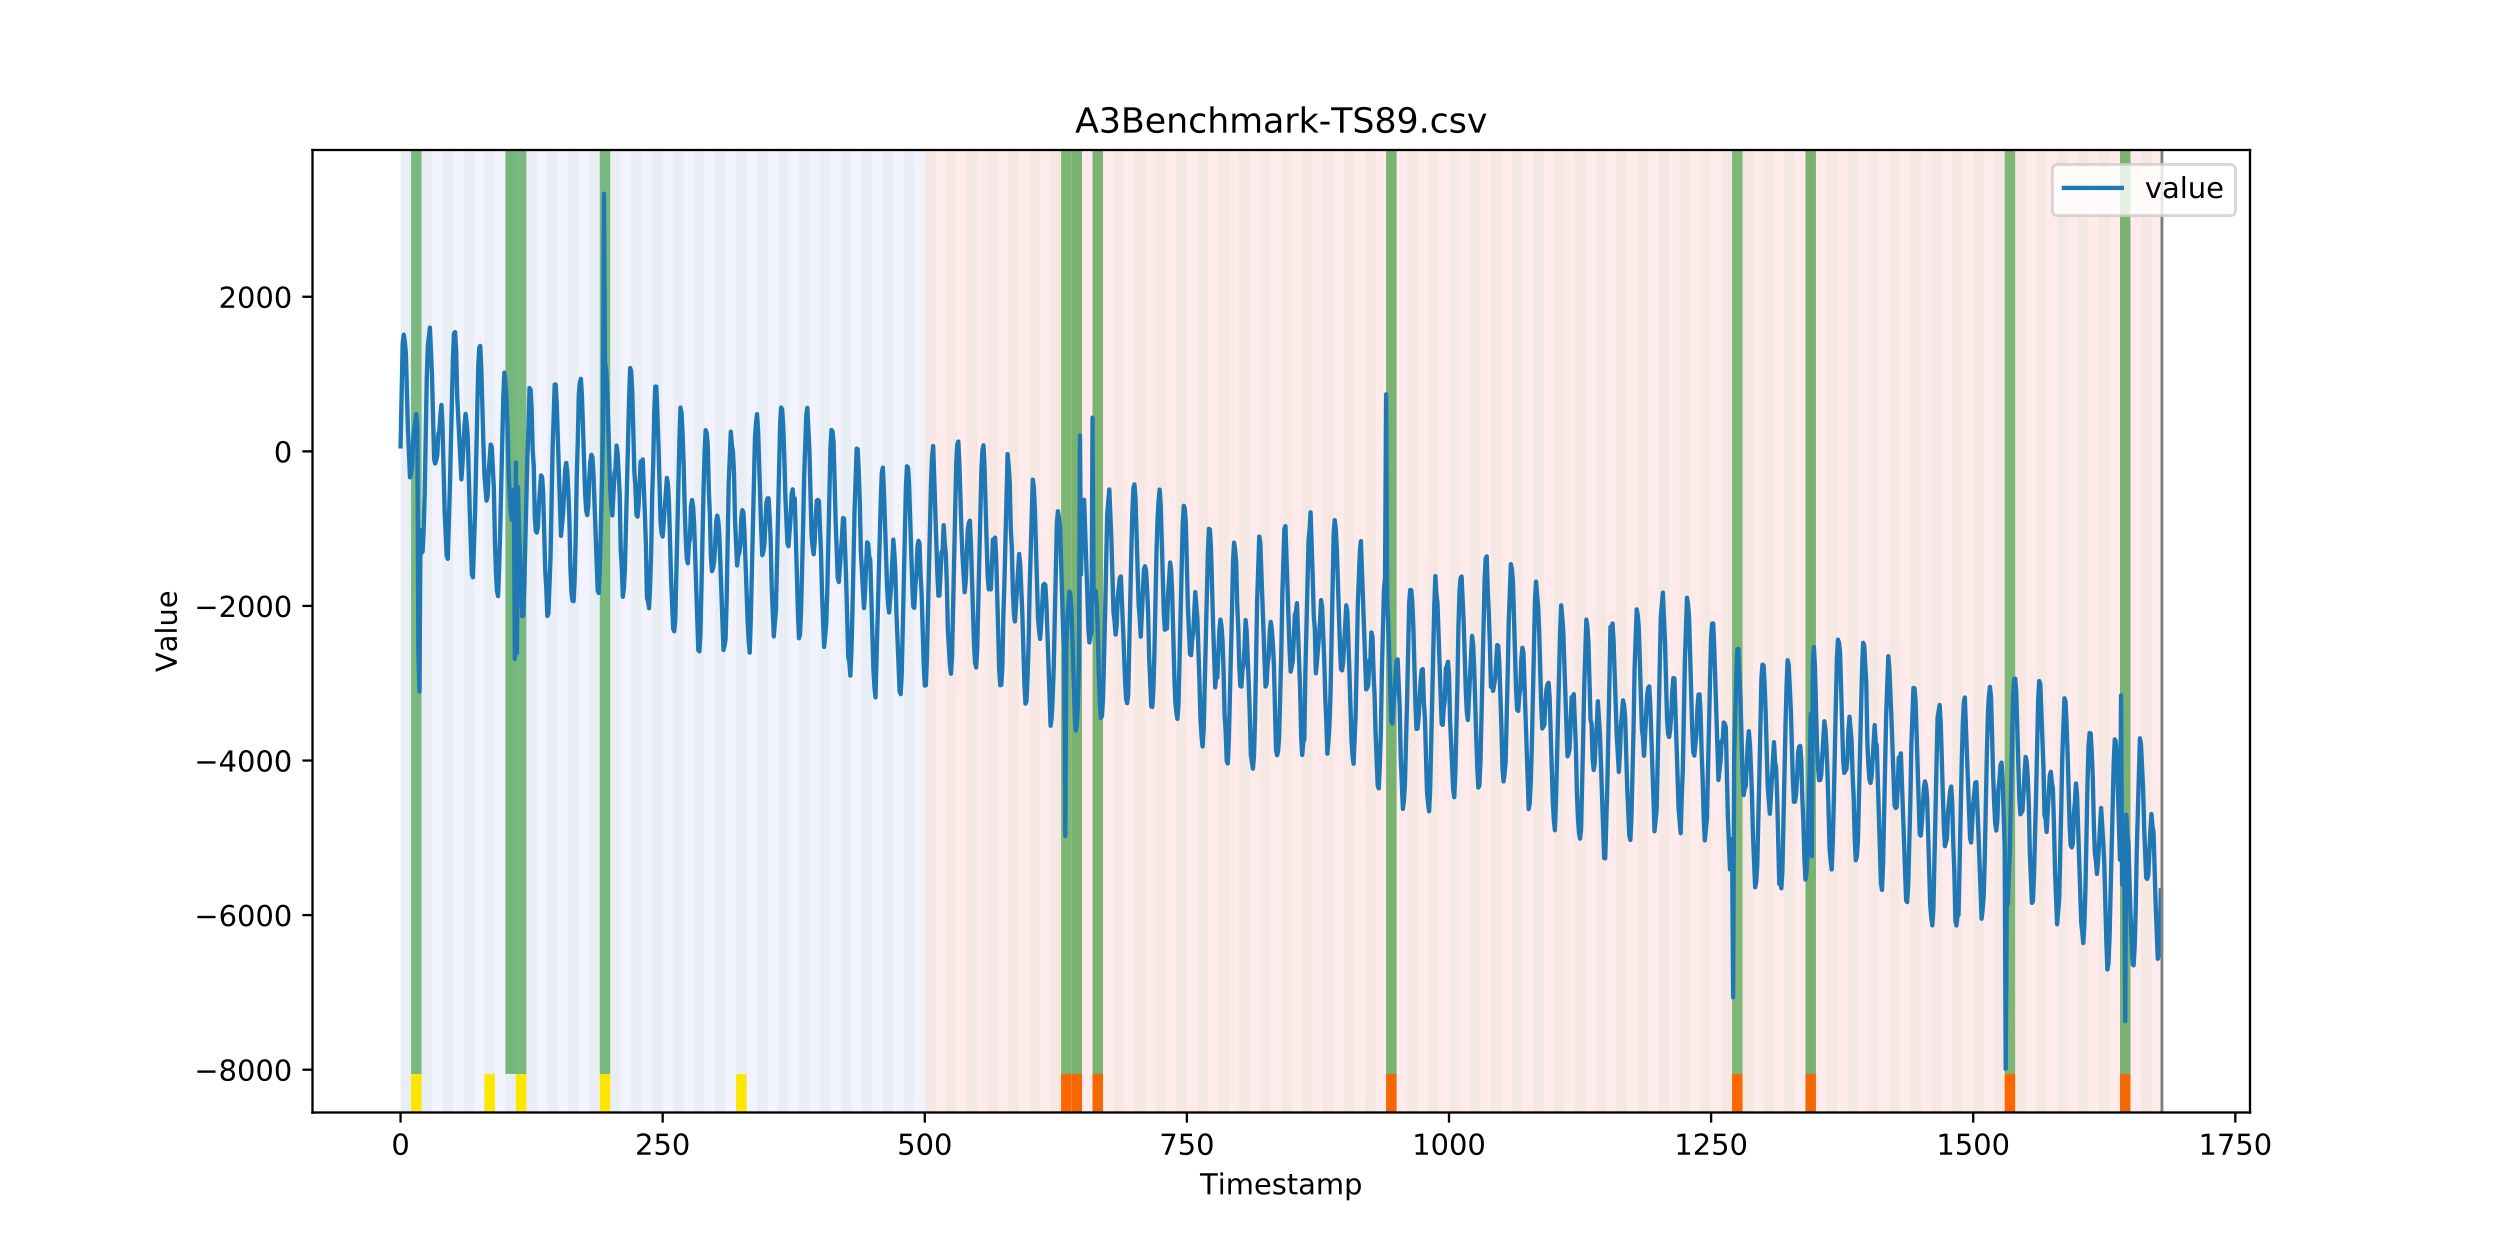 <?xml version="1.0" encoding="utf-8" standalone="no"?>
<!DOCTYPE svg PUBLIC "-//W3C//DTD SVG 1.1//EN"
  "http://www.w3.org/Graphics/SVG/1.1/DTD/svg11.dtd">
<!-- Created with matplotlib (https://matplotlib.org/) -->
<svg height="432pt" version="1.1" viewBox="0 0 864 432" width="864pt" xmlns="http://www.w3.org/2000/svg" xmlns:xlink="http://www.w3.org/1999/xlink">
 <defs>
  <style type="text/css">
*{stroke-linecap:butt;stroke-linejoin:round;}
  </style>
 </defs>
 <g id="figure_1">
  <g id="patch_1">
   <path d="M 0 432 
L 864 432 
L 864 0 
L 0 0 
z
" style="fill:#ffffff;"/>
  </g>
  <g id="axes_1">
   <g id="patch_2">
    <path d="M 108 384.48 
L 777.6 384.48 
L 777.6 51.84 
L 108 51.84 
z
" style="fill:#ffffff;"/>
   </g>
   <g id="patch_3">
    <path clip-path="url(#pe6d89b6afc)" d="M 138.436 384.48 
L 138.436 51.84 
L 319.605 51.84 
L 319.605 384.48 
z
" style="fill:#0000ff;opacity:0.05;"/>
   </g>
   <g id="patch_4">
    <path clip-path="url(#pe6d89b6afc)" d="M 319.605 384.48 
L 319.605 51.84 
L 747.164 51.84 
L 747.164 384.48 
z
" style="fill:#ff0000;opacity:0.08;"/>
   </g>
   <g id="patch_5">
    <path clip-path="url(#pe6d89b6afc)" d="M 138.436 384.48 
L 138.436 51.84 
L 142.06 51.84 
L 142.06 384.48 
z
" style="fill:#008000;opacity:0.04;"/>
   </g>
   <g id="patch_6">
    <path clip-path="url(#pe6d89b6afc)" d="M 142.06 371.174 
L 142.06 51.84 
L 145.683 51.84 
L 145.683 371.174 
z
" style="fill:#008000;opacity:0.5;"/>
   </g>
   <g id="patch_7">
    <path clip-path="url(#pe6d89b6afc)" d="M 142.06 384.48 
L 142.06 371.174 
L 145.683 371.174 
L 145.683 384.48 
z
" style="fill:#ffe500;"/>
   </g>
   <g id="patch_8">
    <path clip-path="url(#pe6d89b6afc)" d="M 145.683 384.48 
L 145.683 51.84 
L 149.306 51.84 
L 149.306 384.48 
z
" style="fill:#008000;opacity:0.04;"/>
   </g>
   <g id="patch_9">
    <path clip-path="url(#pe6d89b6afc)" d="M 152.93 384.48 
L 152.93 51.84 
L 156.553 51.84 
L 156.553 384.48 
z
" style="fill:#008000;opacity:0.04;"/>
   </g>
   <g id="patch_10">
    <path clip-path="url(#pe6d89b6afc)" d="M 160.177 384.48 
L 160.177 51.84 
L 163.8 51.84 
L 163.8 384.48 
z
" style="fill:#008000;opacity:0.04;"/>
   </g>
   <g id="patch_11">
    <path clip-path="url(#pe6d89b6afc)" d="M 167.423 384.48 
L 167.423 51.84 
L 171.047 51.84 
L 171.047 384.48 
z
" style="fill:#008000;opacity:0.04;"/>
   </g>
   <g id="patch_12">
    <path clip-path="url(#pe6d89b6afc)" d="M 167.423 384.48 
L 167.423 371.174 
L 171.047 371.174 
L 171.047 384.48 
z
" style="fill:#ffe500;"/>
   </g>
   <g id="patch_13">
    <path clip-path="url(#pe6d89b6afc)" d="M 174.67 384.48 
L 174.67 51.84 
L 178.294 51.84 
L 178.294 384.48 
z
" style="fill:#008000;opacity:0.04;"/>
   </g>
   <g id="patch_14">
    <path clip-path="url(#pe6d89b6afc)" d="M 174.67 371.174 
L 174.67 51.84 
L 178.294 51.84 
L 178.294 371.174 
z
" style="fill:#008000;opacity:0.5;"/>
   </g>
   <g id="patch_15">
    <path clip-path="url(#pe6d89b6afc)" d="M 178.294 371.174 
L 178.294 51.84 
L 181.917 51.84 
L 181.917 371.174 
z
" style="fill:#008000;opacity:0.5;"/>
   </g>
   <g id="patch_16">
    <path clip-path="url(#pe6d89b6afc)" d="M 178.294 384.48 
L 178.294 371.174 
L 181.917 371.174 
L 181.917 384.48 
z
" style="fill:#ffe500;"/>
   </g>
   <g id="patch_17">
    <path clip-path="url(#pe6d89b6afc)" d="M 181.917 384.48 
L 181.917 51.84 
L 185.54 51.84 
L 185.54 384.48 
z
" style="fill:#008000;opacity:0.04;"/>
   </g>
   <g id="patch_18">
    <path clip-path="url(#pe6d89b6afc)" d="M 366.709 384.48 
L 366.709 371.174 
L 370.332 371.174 
L 370.332 384.48 
z
" style="fill:#ff6600;"/>
   </g>
   <g id="patch_19">
    <path clip-path="url(#pe6d89b6afc)" d="M 189.164 384.48 
L 189.164 51.84 
L 192.787 51.84 
L 192.787 384.48 
z
" style="fill:#008000;opacity:0.04;"/>
   </g>
   <g id="patch_20">
    <path clip-path="url(#pe6d89b6afc)" d="M 370.332 384.48 
L 370.332 371.174 
L 373.956 371.174 
L 373.956 384.48 
z
" style="fill:#ff6600;"/>
   </g>
   <g id="patch_21">
    <path clip-path="url(#pe6d89b6afc)" d="M 196.41 384.48 
L 196.41 51.84 
L 200.034 51.84 
L 200.034 384.48 
z
" style="fill:#008000;opacity:0.04;"/>
   </g>
   <g id="patch_22">
    <path clip-path="url(#pe6d89b6afc)" d="M 377.579 384.48 
L 377.579 371.174 
L 381.203 371.174 
L 381.203 384.48 
z
" style="fill:#ff6600;"/>
   </g>
   <g id="patch_23">
    <path clip-path="url(#pe6d89b6afc)" d="M 203.657 384.48 
L 203.657 51.84 
L 207.281 51.84 
L 207.281 384.48 
z
" style="fill:#008000;opacity:0.04;"/>
   </g>
   <g id="patch_24">
    <path clip-path="url(#pe6d89b6afc)" d="M 207.281 371.174 
L 207.281 51.84 
L 210.904 51.84 
L 210.904 371.174 
z
" style="fill:#008000;opacity:0.5;"/>
   </g>
   <g id="patch_25">
    <path clip-path="url(#pe6d89b6afc)" d="M 207.281 384.48 
L 207.281 371.174 
L 210.904 371.174 
L 210.904 384.48 
z
" style="fill:#ffe500;"/>
   </g>
   <g id="patch_26">
    <path clip-path="url(#pe6d89b6afc)" d="M 210.904 384.48 
L 210.904 51.84 
L 214.527 51.84 
L 214.527 384.48 
z
" style="fill:#008000;opacity:0.04;"/>
   </g>
   <g id="patch_27">
    <path clip-path="url(#pe6d89b6afc)" d="M 218.151 384.48 
L 218.151 51.84 
L 221.774 51.84 
L 221.774 384.48 
z
" style="fill:#008000;opacity:0.04;"/>
   </g>
   <g id="patch_28">
    <path clip-path="url(#pe6d89b6afc)" d="M 225.397 384.48 
L 225.397 51.84 
L 229.021 51.84 
L 229.021 384.48 
z
" style="fill:#008000;opacity:0.04;"/>
   </g>
   <g id="patch_29">
    <path clip-path="url(#pe6d89b6afc)" d="M 232.644 384.48 
L 232.644 51.84 
L 236.268 51.84 
L 236.268 384.48 
z
" style="fill:#008000;opacity:0.04;"/>
   </g>
   <g id="patch_30">
    <path clip-path="url(#pe6d89b6afc)" d="M 239.891 384.48 
L 239.891 51.84 
L 243.514 51.84 
L 243.514 384.48 
z
" style="fill:#008000;opacity:0.04;"/>
   </g>
   <g id="patch_31">
    <path clip-path="url(#pe6d89b6afc)" d="M 247.138 384.48 
L 247.138 51.84 
L 250.761 51.84 
L 250.761 384.48 
z
" style="fill:#008000;opacity:0.04;"/>
   </g>
   <g id="patch_32">
    <path clip-path="url(#pe6d89b6afc)" d="M 254.384 384.48 
L 254.384 51.84 
L 258.008 51.84 
L 258.008 384.48 
z
" style="fill:#008000;opacity:0.04;"/>
   </g>
   <g id="patch_33">
    <path clip-path="url(#pe6d89b6afc)" d="M 254.384 384.48 
L 254.384 371.174 
L 258.008 371.174 
L 258.008 384.48 
z
" style="fill:#ffe500;"/>
   </g>
   <g id="patch_34">
    <path clip-path="url(#pe6d89b6afc)" d="M 261.631 384.48 
L 261.631 51.84 
L 265.255 51.84 
L 265.255 384.48 
z
" style="fill:#008000;opacity:0.04;"/>
   </g>
   <g id="patch_35">
    <path clip-path="url(#pe6d89b6afc)" d="M 268.878 384.48 
L 268.878 51.84 
L 272.501 51.84 
L 272.501 384.48 
z
" style="fill:#008000;opacity:0.04;"/>
   </g>
   <g id="patch_36">
    <path clip-path="url(#pe6d89b6afc)" d="M 276.125 384.48 
L 276.125 51.84 
L 279.748 51.84 
L 279.748 384.48 
z
" style="fill:#008000;opacity:0.04;"/>
   </g>
   <g id="patch_37">
    <path clip-path="url(#pe6d89b6afc)" d="M 283.371 384.48 
L 283.371 51.84 
L 286.995 51.84 
L 286.995 384.48 
z
" style="fill:#008000;opacity:0.04;"/>
   </g>
   <g id="patch_38">
    <path clip-path="url(#pe6d89b6afc)" d="M 290.618 384.48 
L 290.618 51.84 
L 294.242 51.84 
L 294.242 384.48 
z
" style="fill:#008000;opacity:0.04;"/>
   </g>
   <g id="patch_39">
    <path clip-path="url(#pe6d89b6afc)" d="M 297.865 384.48 
L 297.865 51.84 
L 301.488 51.84 
L 301.488 384.48 
z
" style="fill:#008000;opacity:0.04;"/>
   </g>
   <g id="patch_40">
    <path clip-path="url(#pe6d89b6afc)" d="M 479.034 384.48 
L 479.034 371.174 
L 482.657 371.174 
L 482.657 384.48 
z
" style="fill:#ff6600;"/>
   </g>
   <g id="patch_41">
    <path clip-path="url(#pe6d89b6afc)" d="M 305.112 384.48 
L 305.112 51.84 
L 308.735 51.84 
L 308.735 384.48 
z
" style="fill:#008000;opacity:0.04;"/>
   </g>
   <g id="patch_42">
    <path clip-path="url(#pe6d89b6afc)" d="M 312.358 384.48 
L 312.358 51.84 
L 315.982 51.84 
L 315.982 384.48 
z
" style="fill:#008000;opacity:0.04;"/>
   </g>
   <g id="patch_43">
    <path clip-path="url(#pe6d89b6afc)" d="M 319.605 384.48 
L 319.605 51.84 
L 323.229 51.84 
L 323.229 384.48 
z
" style="fill:#008000;opacity:0.04;"/>
   </g>
   <g id="patch_44">
    <path clip-path="url(#pe6d89b6afc)" d="M 326.852 384.48 
L 326.852 51.84 
L 330.475 51.84 
L 330.475 384.48 
z
" style="fill:#008000;opacity:0.04;"/>
   </g>
   <g id="patch_45">
    <path clip-path="url(#pe6d89b6afc)" d="M 334.099 384.48 
L 334.099 51.84 
L 337.722 51.84 
L 337.722 384.48 
z
" style="fill:#008000;opacity:0.04;"/>
   </g>
   <g id="patch_46">
    <path clip-path="url(#pe6d89b6afc)" d="M 341.345 384.48 
L 341.345 51.84 
L 344.969 51.84 
L 344.969 384.48 
z
" style="fill:#008000;opacity:0.04;"/>
   </g>
   <g id="patch_47">
    <path clip-path="url(#pe6d89b6afc)" d="M 348.592 384.48 
L 348.592 51.84 
L 352.216 51.84 
L 352.216 384.48 
z
" style="fill:#008000;opacity:0.04;"/>
   </g>
   <g id="patch_48">
    <path clip-path="url(#pe6d89b6afc)" d="M 355.839 384.48 
L 355.839 51.84 
L 359.462 51.84 
L 359.462 384.48 
z
" style="fill:#008000;opacity:0.04;"/>
   </g>
   <g id="patch_49">
    <path clip-path="url(#pe6d89b6afc)" d="M 363.086 384.48 
L 363.086 51.84 
L 366.709 51.84 
L 366.709 384.48 
z
" style="fill:#008000;opacity:0.04;"/>
   </g>
   <g id="patch_50">
    <path clip-path="url(#pe6d89b6afc)" d="M 366.709 371.174 
L 366.709 51.84 
L 370.332 51.84 
L 370.332 371.174 
z
" style="fill:#008000;opacity:0.5;"/>
   </g>
   <g id="patch_51">
    <path clip-path="url(#pe6d89b6afc)" d="M 370.332 384.48 
L 370.332 51.84 
L 373.956 51.84 
L 373.956 384.48 
z
" style="fill:#008000;opacity:0.04;"/>
   </g>
   <g id="patch_52">
    <path clip-path="url(#pe6d89b6afc)" d="M 370.332 371.174 
L 370.332 51.84 
L 373.956 51.84 
L 373.956 371.174 
z
" style="fill:#008000;opacity:0.5;"/>
   </g>
   <g id="patch_53">
    <path clip-path="url(#pe6d89b6afc)" d="M 377.579 384.48 
L 377.579 51.84 
L 381.203 51.84 
L 381.203 384.48 
z
" style="fill:#008000;opacity:0.04;"/>
   </g>
   <g id="patch_54">
    <path clip-path="url(#pe6d89b6afc)" d="M 377.579 371.174 
L 377.579 51.84 
L 381.203 51.84 
L 381.203 371.174 
z
" style="fill:#008000;opacity:0.5;"/>
   </g>
   <g id="patch_55">
    <path clip-path="url(#pe6d89b6afc)" d="M 384.826 384.48 
L 384.826 51.84 
L 388.449 51.84 
L 388.449 384.48 
z
" style="fill:#008000;opacity:0.04;"/>
   </g>
   <g id="patch_56">
    <path clip-path="url(#pe6d89b6afc)" d="M 392.073 384.48 
L 392.073 51.84 
L 395.696 51.84 
L 395.696 384.48 
z
" style="fill:#008000;opacity:0.04;"/>
   </g>
   <g id="patch_57">
    <path clip-path="url(#pe6d89b6afc)" d="M 399.319 384.48 
L 399.319 51.84 
L 402.943 51.84 
L 402.943 384.48 
z
" style="fill:#008000;opacity:0.04;"/>
   </g>
   <g id="patch_58">
    <path clip-path="url(#pe6d89b6afc)" d="M 406.566 384.48 
L 406.566 51.84 
L 410.19 51.84 
L 410.19 384.48 
z
" style="fill:#008000;opacity:0.04;"/>
   </g>
   <g id="patch_59">
    <path clip-path="url(#pe6d89b6afc)" d="M 413.813 384.48 
L 413.813 51.84 
L 417.436 51.84 
L 417.436 384.48 
z
" style="fill:#008000;opacity:0.04;"/>
   </g>
   <g id="patch_60">
    <path clip-path="url(#pe6d89b6afc)" d="M 598.605 384.48 
L 598.605 371.174 
L 602.229 371.174 
L 602.229 384.48 
z
" style="fill:#ff6600;"/>
   </g>
   <g id="patch_61">
    <path clip-path="url(#pe6d89b6afc)" d="M 421.06 384.48 
L 421.06 51.84 
L 424.683 51.84 
L 424.683 384.48 
z
" style="fill:#008000;opacity:0.04;"/>
   </g>
   <g id="patch_62">
    <path clip-path="url(#pe6d89b6afc)" d="M 428.306 384.48 
L 428.306 51.84 
L 431.93 51.84 
L 431.93 384.48 
z
" style="fill:#008000;opacity:0.04;"/>
   </g>
   <g id="patch_63">
    <path clip-path="url(#pe6d89b6afc)" d="M 435.553 384.48 
L 435.553 51.84 
L 439.177 51.84 
L 439.177 384.48 
z
" style="fill:#008000;opacity:0.04;"/>
   </g>
   <g id="patch_64">
    <path clip-path="url(#pe6d89b6afc)" d="M 442.8 384.48 
L 442.8 51.84 
L 446.423 51.84 
L 446.423 384.48 
z
" style="fill:#008000;opacity:0.04;"/>
   </g>
   <g id="patch_65">
    <path clip-path="url(#pe6d89b6afc)" d="M 623.969 384.48 
L 623.969 371.174 
L 627.592 371.174 
L 627.592 384.48 
z
" style="fill:#ff6600;"/>
   </g>
   <g id="patch_66">
    <path clip-path="url(#pe6d89b6afc)" d="M 450.047 384.48 
L 450.047 51.84 
L 453.67 51.84 
L 453.67 384.48 
z
" style="fill:#008000;opacity:0.04;"/>
   </g>
   <g id="patch_67">
    <path clip-path="url(#pe6d89b6afc)" d="M 457.294 384.48 
L 457.294 51.84 
L 460.917 51.84 
L 460.917 384.48 
z
" style="fill:#008000;opacity:0.04;"/>
   </g>
   <g id="patch_68">
    <path clip-path="url(#pe6d89b6afc)" d="M 464.54 384.48 
L 464.54 51.84 
L 468.164 51.84 
L 468.164 384.48 
z
" style="fill:#008000;opacity:0.04;"/>
   </g>
   <g id="patch_69">
    <path clip-path="url(#pe6d89b6afc)" d="M 471.787 384.48 
L 471.787 51.84 
L 475.41 51.84 
L 475.41 384.48 
z
" style="fill:#008000;opacity:0.04;"/>
   </g>
   <g id="patch_70">
    <path clip-path="url(#pe6d89b6afc)" d="M 479.034 384.48 
L 479.034 51.84 
L 482.657 51.84 
L 482.657 384.48 
z
" style="fill:#008000;opacity:0.04;"/>
   </g>
   <g id="patch_71">
    <path clip-path="url(#pe6d89b6afc)" d="M 479.034 371.174 
L 479.034 51.84 
L 482.657 51.84 
L 482.657 371.174 
z
" style="fill:#008000;opacity:0.5;"/>
   </g>
   <g id="patch_72">
    <path clip-path="url(#pe6d89b6afc)" d="M 486.281 384.48 
L 486.281 51.84 
L 489.904 51.84 
L 489.904 384.48 
z
" style="fill:#008000;opacity:0.04;"/>
   </g>
   <g id="patch_73">
    <path clip-path="url(#pe6d89b6afc)" d="M 493.527 384.48 
L 493.527 51.84 
L 497.151 51.84 
L 497.151 384.48 
z
" style="fill:#008000;opacity:0.04;"/>
   </g>
   <g id="patch_74">
    <path clip-path="url(#pe6d89b6afc)" d="M 500.774 384.48 
L 500.774 51.84 
L 504.397 51.84 
L 504.397 384.48 
z
" style="fill:#008000;opacity:0.04;"/>
   </g>
   <g id="patch_75">
    <path clip-path="url(#pe6d89b6afc)" d="M 508.021 384.48 
L 508.021 51.84 
L 511.644 51.84 
L 511.644 384.48 
z
" style="fill:#008000;opacity:0.04;"/>
   </g>
   <g id="patch_76">
    <path clip-path="url(#pe6d89b6afc)" d="M 692.813 384.48 
L 692.813 371.174 
L 696.436 371.174 
L 696.436 384.48 
z
" style="fill:#ff6600;"/>
   </g>
   <g id="patch_77">
    <path clip-path="url(#pe6d89b6afc)" d="M 515.268 384.48 
L 515.268 51.84 
L 518.891 51.84 
L 518.891 384.48 
z
" style="fill:#008000;opacity:0.04;"/>
   </g>
   <g id="patch_78">
    <path clip-path="url(#pe6d89b6afc)" d="M 522.514 384.48 
L 522.514 51.84 
L 526.138 51.84 
L 526.138 384.48 
z
" style="fill:#008000;opacity:0.04;"/>
   </g>
   <g id="patch_79">
    <path clip-path="url(#pe6d89b6afc)" d="M 529.761 384.48 
L 529.761 51.84 
L 533.384 51.84 
L 533.384 384.48 
z
" style="fill:#008000;opacity:0.04;"/>
   </g>
   <g id="patch_80">
    <path clip-path="url(#pe6d89b6afc)" d="M 537.008 384.48 
L 537.008 51.84 
L 540.631 51.84 
L 540.631 384.48 
z
" style="fill:#008000;opacity:0.04;"/>
   </g>
   <g id="patch_81">
    <path clip-path="url(#pe6d89b6afc)" d="M 544.255 384.48 
L 544.255 51.84 
L 547.878 51.84 
L 547.878 384.48 
z
" style="fill:#008000;opacity:0.04;"/>
   </g>
   <g id="patch_82">
    <path clip-path="url(#pe6d89b6afc)" d="M 551.501 384.48 
L 551.501 51.84 
L 555.125 51.84 
L 555.125 384.48 
z
" style="fill:#008000;opacity:0.04;"/>
   </g>
   <g id="patch_83">
    <path clip-path="url(#pe6d89b6afc)" d="M 732.67 384.48 
L 732.67 371.174 
L 736.294 371.174 
L 736.294 384.48 
z
" style="fill:#ff6600;"/>
   </g>
   <g id="patch_84">
    <path clip-path="url(#pe6d89b6afc)" d="M 558.748 384.48 
L 558.748 51.84 
L 562.371 51.84 
L 562.371 384.48 
z
" style="fill:#008000;opacity:0.04;"/>
   </g>
   <g id="patch_85">
    <path clip-path="url(#pe6d89b6afc)" d="M 565.995 384.48 
L 565.995 51.84 
L 569.618 51.84 
L 569.618 384.48 
z
" style="fill:#008000;opacity:0.04;"/>
   </g>
   <g id="patch_86">
    <path clip-path="url(#pe6d89b6afc)" d="M 573.242 384.48 
L 573.242 51.84 
L 576.865 51.84 
L 576.865 384.48 
z
" style="fill:#008000;opacity:0.04;"/>
   </g>
   <g id="patch_87">
    <path clip-path="url(#pe6d89b6afc)" d="M 580.488 384.48 
L 580.488 51.84 
L 584.112 51.84 
L 584.112 384.48 
z
" style="fill:#008000;opacity:0.04;"/>
   </g>
   <g id="patch_88">
    <path clip-path="url(#pe6d89b6afc)" d="M 587.735 384.48 
L 587.735 51.84 
L 591.358 51.84 
L 591.358 384.48 
z
" style="fill:#008000;opacity:0.04;"/>
   </g>
   <g id="patch_89">
    <path clip-path="url(#pe6d89b6afc)" d="M 594.982 384.48 
L 594.982 51.84 
L 598.605 51.84 
L 598.605 384.48 
z
" style="fill:#008000;opacity:0.04;"/>
   </g>
   <g id="patch_90">
    <path clip-path="url(#pe6d89b6afc)" d="M 598.605 371.174 
L 598.605 51.84 
L 602.229 51.84 
L 602.229 371.174 
z
" style="fill:#008000;opacity:0.5;"/>
   </g>
   <g id="patch_91">
    <path clip-path="url(#pe6d89b6afc)" d="M 602.229 384.48 
L 602.229 51.84 
L 605.852 51.84 
L 605.852 384.48 
z
" style="fill:#008000;opacity:0.04;"/>
   </g>
   <g id="patch_92">
    <path clip-path="url(#pe6d89b6afc)" d="M 609.475 384.48 
L 609.475 51.84 
L 613.099 51.84 
L 613.099 384.48 
z
" style="fill:#008000;opacity:0.04;"/>
   </g>
   <g id="patch_93">
    <path clip-path="url(#pe6d89b6afc)" d="M 616.722 384.48 
L 616.722 51.84 
L 620.345 51.84 
L 620.345 384.48 
z
" style="fill:#008000;opacity:0.04;"/>
   </g>
   <g id="patch_94">
    <path clip-path="url(#pe6d89b6afc)" d="M 623.969 384.48 
L 623.969 51.84 
L 627.592 51.84 
L 627.592 384.48 
z
" style="fill:#008000;opacity:0.04;"/>
   </g>
   <g id="patch_95">
    <path clip-path="url(#pe6d89b6afc)" d="M 623.969 371.174 
L 623.969 51.84 
L 627.592 51.84 
L 627.592 371.174 
z
" style="fill:#008000;opacity:0.5;"/>
   </g>
   <g id="patch_96">
    <path clip-path="url(#pe6d89b6afc)" d="M 631.216 384.48 
L 631.216 51.84 
L 634.839 51.84 
L 634.839 384.48 
z
" style="fill:#008000;opacity:0.04;"/>
   </g>
   <g id="patch_97">
    <path clip-path="url(#pe6d89b6afc)" d="M 638.462 384.48 
L 638.462 51.84 
L 642.086 51.84 
L 642.086 384.48 
z
" style="fill:#008000;opacity:0.04;"/>
   </g>
   <g id="patch_98">
    <path clip-path="url(#pe6d89b6afc)" d="M 645.709 384.48 
L 645.709 51.84 
L 649.332 51.84 
L 649.332 384.48 
z
" style="fill:#008000;opacity:0.04;"/>
   </g>
   <g id="patch_99">
    <path clip-path="url(#pe6d89b6afc)" d="M 652.956 384.48 
L 652.956 51.84 
L 656.579 51.84 
L 656.579 384.48 
z
" style="fill:#008000;opacity:0.04;"/>
   </g>
   <g id="patch_100">
    <path clip-path="url(#pe6d89b6afc)" d="M 660.203 384.48 
L 660.203 51.84 
L 663.826 51.84 
L 663.826 384.48 
z
" style="fill:#008000;opacity:0.04;"/>
   </g>
   <g id="patch_101">
    <path clip-path="url(#pe6d89b6afc)" d="M 667.449 384.48 
L 667.449 51.84 
L 671.073 51.84 
L 671.073 384.48 
z
" style="fill:#008000;opacity:0.04;"/>
   </g>
   <g id="patch_102">
    <path clip-path="url(#pe6d89b6afc)" d="M 674.696 384.48 
L 674.696 51.84 
L 678.319 51.84 
L 678.319 384.48 
z
" style="fill:#008000;opacity:0.04;"/>
   </g>
   <g id="patch_103">
    <path clip-path="url(#pe6d89b6afc)" d="M 681.943 384.48 
L 681.943 51.84 
L 685.566 51.84 
L 685.566 384.48 
z
" style="fill:#008000;opacity:0.04;"/>
   </g>
   <g id="patch_104">
    <path clip-path="url(#pe6d89b6afc)" d="M 689.19 384.48 
L 689.19 51.84 
L 692.813 51.84 
L 692.813 384.48 
z
" style="fill:#008000;opacity:0.04;"/>
   </g>
   <g id="patch_105">
    <path clip-path="url(#pe6d89b6afc)" d="M 692.813 371.174 
L 692.813 51.84 
L 696.436 51.84 
L 696.436 371.174 
z
" style="fill:#008000;opacity:0.5;"/>
   </g>
   <g id="patch_106">
    <path clip-path="url(#pe6d89b6afc)" d="M 696.436 384.48 
L 696.436 51.84 
L 700.06 51.84 
L 700.06 384.48 
z
" style="fill:#008000;opacity:0.04;"/>
   </g>
   <g id="patch_107">
    <path clip-path="url(#pe6d89b6afc)" d="M 703.683 384.48 
L 703.683 51.84 
L 707.306 51.84 
L 707.306 384.48 
z
" style="fill:#008000;opacity:0.04;"/>
   </g>
   <g id="patch_108">
    <path clip-path="url(#pe6d89b6afc)" d="M 710.93 384.48 
L 710.93 51.84 
L 714.553 51.84 
L 714.553 384.48 
z
" style="fill:#008000;opacity:0.04;"/>
   </g>
   <g id="patch_109">
    <path clip-path="url(#pe6d89b6afc)" d="M 718.177 384.48 
L 718.177 51.84 
L 721.8 51.84 
L 721.8 384.48 
z
" style="fill:#008000;opacity:0.04;"/>
   </g>
   <g id="patch_110">
    <path clip-path="url(#pe6d89b6afc)" d="M 725.423 384.48 
L 725.423 51.84 
L 729.047 51.84 
L 729.047 384.48 
z
" style="fill:#008000;opacity:0.04;"/>
   </g>
   <g id="patch_111">
    <path clip-path="url(#pe6d89b6afc)" d="M 732.67 384.48 
L 732.67 51.84 
L 736.294 51.84 
L 736.294 384.48 
z
" style="fill:#008000;opacity:0.04;"/>
   </g>
   <g id="patch_112">
    <path clip-path="url(#pe6d89b6afc)" d="M 732.67 371.174 
L 732.67 51.84 
L 736.294 51.84 
L 736.294 371.174 
z
" style="fill:#008000;opacity:0.5;"/>
   </g>
   <g id="patch_113">
    <path clip-path="url(#pe6d89b6afc)" d="M 739.917 384.48 
L 739.917 51.84 
L 743.54 51.84 
L 743.54 384.48 
z
" style="fill:#008000;opacity:0.04;"/>
   </g>
   <g id="matplotlib.axis_1">
    <g id="xtick_1">
     <g id="line2d_1">
      <defs>
       <path d="M 0 0 
L 0 3.5 
" id="m04fe142e1c" style="stroke:#000000;stroke-width:0.8;"/>
      </defs>
      <g>
       <use style="stroke:#000000;stroke-width:0.8;" x="138.436" xlink:href="#m04fe142e1c" y="384.48"/>
      </g>
     </g>
     <g id="text_1">
      <!-- 0 -->
      <defs>
       <path d="M 31.781 66.406 
Q 24.172 66.406 20.328 58.906 
Q 16.5 51.422 16.5 36.375 
Q 16.5 21.391 20.328 13.891 
Q 24.172 6.391 31.781 6.391 
Q 39.453 6.391 43.281 13.891 
Q 47.125 21.391 47.125 36.375 
Q 47.125 51.422 43.281 58.906 
Q 39.453 66.406 31.781 66.406 
z
M 31.781 74.219 
Q 44.047 74.219 50.516 64.516 
Q 56.984 54.828 56.984 36.375 
Q 56.984 17.969 50.516 8.266 
Q 44.047 -1.422 31.781 -1.422 
Q 19.531 -1.422 13.062 8.266 
Q 6.594 17.969 6.594 36.375 
Q 6.594 54.828 13.062 64.516 
Q 19.531 74.219 31.781 74.219 
z
" id="DejaVuSans-48"/>
      </defs>
      <g transform="translate(135.255 399.078)scale(0.1 -0.1)">
       <use xlink:href="#DejaVuSans-48"/>
      </g>
     </g>
    </g>
    <g id="xtick_2">
     <g id="line2d_2">
      <g>
       <use style="stroke:#000000;stroke-width:0.8;" x="229.021" xlink:href="#m04fe142e1c" y="384.48"/>
      </g>
     </g>
     <g id="text_2">
      <!-- 250 -->
      <defs>
       <path d="M 19.188 8.297 
L 53.609 8.297 
L 53.609 0 
L 7.328 0 
L 7.328 8.297 
Q 12.938 14.109 22.625 23.891 
Q 32.328 33.688 34.812 36.531 
Q 39.547 41.844 41.422 45.531 
Q 43.312 49.219 43.312 52.781 
Q 43.312 58.594 39.234 62.25 
Q 35.156 65.922 28.609 65.922 
Q 23.969 65.922 18.812 64.312 
Q 13.672 62.703 7.812 59.422 
L 7.812 69.391 
Q 13.766 71.781 18.938 73 
Q 24.125 74.219 28.422 74.219 
Q 39.75 74.219 46.484 68.547 
Q 53.219 62.891 53.219 53.422 
Q 53.219 48.922 51.531 44.891 
Q 49.859 40.875 45.406 35.406 
Q 44.188 33.984 37.641 27.219 
Q 31.109 20.453 19.188 8.297 
z
" id="DejaVuSans-50"/>
       <path d="M 10.797 72.906 
L 49.516 72.906 
L 49.516 64.594 
L 19.828 64.594 
L 19.828 46.734 
Q 21.969 47.469 24.109 47.828 
Q 26.266 48.188 28.422 48.188 
Q 40.625 48.188 47.75 41.5 
Q 54.891 34.812 54.891 23.391 
Q 54.891 11.625 47.562 5.094 
Q 40.234 -1.422 26.906 -1.422 
Q 22.312 -1.422 17.547 -0.641 
Q 12.797 0.141 7.719 1.703 
L 7.719 11.625 
Q 12.109 9.234 16.797 8.062 
Q 21.484 6.891 26.703 6.891 
Q 35.156 6.891 40.078 11.328 
Q 45.016 15.766 45.016 23.391 
Q 45.016 31 40.078 35.438 
Q 35.156 39.891 26.703 39.891 
Q 22.75 39.891 18.812 39.016 
Q 14.891 38.141 10.797 36.281 
z
" id="DejaVuSans-53"/>
      </defs>
      <g transform="translate(219.477 399.078)scale(0.1 -0.1)">
       <use xlink:href="#DejaVuSans-50"/>
       <use x="63.623" xlink:href="#DejaVuSans-53"/>
       <use x="127.246" xlink:href="#DejaVuSans-48"/>
      </g>
     </g>
    </g>
    <g id="xtick_3">
     <g id="line2d_3">
      <g>
       <use style="stroke:#000000;stroke-width:0.8;" x="319.605" xlink:href="#m04fe142e1c" y="384.48"/>
      </g>
     </g>
     <g id="text_3">
      <!-- 500 -->
      <g transform="translate(310.061 399.078)scale(0.1 -0.1)">
       <use xlink:href="#DejaVuSans-53"/>
       <use x="63.623" xlink:href="#DejaVuSans-48"/>
       <use x="127.246" xlink:href="#DejaVuSans-48"/>
      </g>
     </g>
    </g>
    <g id="xtick_4">
     <g id="line2d_4">
      <g>
       <use style="stroke:#000000;stroke-width:0.8;" x="410.19" xlink:href="#m04fe142e1c" y="384.48"/>
      </g>
     </g>
     <g id="text_4">
      <!-- 750 -->
      <defs>
       <path d="M 8.203 72.906 
L 55.078 72.906 
L 55.078 68.703 
L 28.609 0 
L 18.312 0 
L 43.219 64.594 
L 8.203 64.594 
z
" id="DejaVuSans-55"/>
      </defs>
      <g transform="translate(400.646 399.078)scale(0.1 -0.1)">
       <use xlink:href="#DejaVuSans-55"/>
       <use x="63.623" xlink:href="#DejaVuSans-53"/>
       <use x="127.246" xlink:href="#DejaVuSans-48"/>
      </g>
     </g>
    </g>
    <g id="xtick_5">
     <g id="line2d_5">
      <g>
       <use style="stroke:#000000;stroke-width:0.8;" x="500.774" xlink:href="#m04fe142e1c" y="384.48"/>
      </g>
     </g>
     <g id="text_5">
      <!-- 1000 -->
      <defs>
       <path d="M 12.406 8.297 
L 28.516 8.297 
L 28.516 63.922 
L 10.984 60.406 
L 10.984 69.391 
L 28.422 72.906 
L 38.281 72.906 
L 38.281 8.297 
L 54.391 8.297 
L 54.391 0 
L 12.406 0 
z
" id="DejaVuSans-49"/>
      </defs>
      <g transform="translate(488.049 399.078)scale(0.1 -0.1)">
       <use xlink:href="#DejaVuSans-49"/>
       <use x="63.623" xlink:href="#DejaVuSans-48"/>
       <use x="127.246" xlink:href="#DejaVuSans-48"/>
       <use x="190.869" xlink:href="#DejaVuSans-48"/>
      </g>
     </g>
    </g>
    <g id="xtick_6">
     <g id="line2d_6">
      <g>
       <use style="stroke:#000000;stroke-width:0.8;" x="591.358" xlink:href="#m04fe142e1c" y="384.48"/>
      </g>
     </g>
     <g id="text_6">
      <!-- 1250 -->
      <g transform="translate(578.633 399.078)scale(0.1 -0.1)">
       <use xlink:href="#DejaVuSans-49"/>
       <use x="63.623" xlink:href="#DejaVuSans-50"/>
       <use x="127.246" xlink:href="#DejaVuSans-53"/>
       <use x="190.869" xlink:href="#DejaVuSans-48"/>
      </g>
     </g>
    </g>
    <g id="xtick_7">
     <g id="line2d_7">
      <g>
       <use style="stroke:#000000;stroke-width:0.8;" x="681.943" xlink:href="#m04fe142e1c" y="384.48"/>
      </g>
     </g>
     <g id="text_7">
      <!-- 1500 -->
      <g transform="translate(669.218 399.078)scale(0.1 -0.1)">
       <use xlink:href="#DejaVuSans-49"/>
       <use x="63.623" xlink:href="#DejaVuSans-53"/>
       <use x="127.246" xlink:href="#DejaVuSans-48"/>
       <use x="190.869" xlink:href="#DejaVuSans-48"/>
      </g>
     </g>
    </g>
    <g id="xtick_8">
     <g id="line2d_8">
      <g>
       <use style="stroke:#000000;stroke-width:0.8;" x="772.527" xlink:href="#m04fe142e1c" y="384.48"/>
      </g>
     </g>
     <g id="text_8">
      <!-- 1750 -->
      <g transform="translate(759.802 399.078)scale(0.1 -0.1)">
       <use xlink:href="#DejaVuSans-49"/>
       <use x="63.623" xlink:href="#DejaVuSans-55"/>
       <use x="127.246" xlink:href="#DejaVuSans-53"/>
       <use x="190.869" xlink:href="#DejaVuSans-48"/>
      </g>
     </g>
    </g>
    <g id="text_9">
     <!-- Timestamp -->
     <defs>
      <path d="M -0.297 72.906 
L 61.375 72.906 
L 61.375 64.594 
L 35.5 64.594 
L 35.5 0 
L 25.594 0 
L 25.594 64.594 
L -0.297 64.594 
z
" id="DejaVuSans-84"/>
      <path d="M 9.422 54.688 
L 18.406 54.688 
L 18.406 0 
L 9.422 0 
z
M 9.422 75.984 
L 18.406 75.984 
L 18.406 64.594 
L 9.422 64.594 
z
" id="DejaVuSans-105"/>
      <path d="M 52 44.188 
Q 55.375 50.25 60.062 53.125 
Q 64.75 56 71.094 56 
Q 79.641 56 84.281 50.016 
Q 88.922 44.047 88.922 33.016 
L 88.922 0 
L 79.891 0 
L 79.891 32.719 
Q 79.891 40.578 77.094 44.375 
Q 74.312 48.188 68.609 48.188 
Q 61.625 48.188 57.562 43.547 
Q 53.516 38.922 53.516 30.906 
L 53.516 0 
L 44.484 0 
L 44.484 32.719 
Q 44.484 40.625 41.703 44.406 
Q 38.922 48.188 33.109 48.188 
Q 26.219 48.188 22.156 43.531 
Q 18.109 38.875 18.109 30.906 
L 18.109 0 
L 9.078 0 
L 9.078 54.688 
L 18.109 54.688 
L 18.109 46.188 
Q 21.188 51.219 25.484 53.609 
Q 29.781 56 35.688 56 
Q 41.656 56 45.828 52.969 
Q 50 49.953 52 44.188 
z
" id="DejaVuSans-109"/>
      <path d="M 56.203 29.594 
L 56.203 25.203 
L 14.891 25.203 
Q 15.484 15.922 20.484 11.062 
Q 25.484 6.203 34.422 6.203 
Q 39.594 6.203 44.453 7.469 
Q 49.312 8.734 54.109 11.281 
L 54.109 2.781 
Q 49.266 0.734 44.188 -0.344 
Q 39.109 -1.422 33.891 -1.422 
Q 20.797 -1.422 13.156 6.188 
Q 5.516 13.812 5.516 26.812 
Q 5.516 40.234 12.766 48.109 
Q 20.016 56 32.328 56 
Q 43.359 56 49.781 48.891 
Q 56.203 41.797 56.203 29.594 
z
M 47.219 32.234 
Q 47.125 39.594 43.094 43.984 
Q 39.062 48.391 32.422 48.391 
Q 24.906 48.391 20.391 44.141 
Q 15.875 39.891 15.188 32.172 
z
" id="DejaVuSans-101"/>
      <path d="M 44.281 53.078 
L 44.281 44.578 
Q 40.484 46.531 36.375 47.5 
Q 32.281 48.484 27.875 48.484 
Q 21.188 48.484 17.844 46.438 
Q 14.5 44.391 14.5 40.281 
Q 14.5 37.156 16.891 35.375 
Q 19.281 33.594 26.516 31.984 
L 29.594 31.297 
Q 39.156 29.25 43.188 25.516 
Q 47.219 21.781 47.219 15.094 
Q 47.219 7.469 41.188 3.016 
Q 35.156 -1.422 24.609 -1.422 
Q 20.219 -1.422 15.453 -0.562 
Q 10.688 0.297 5.422 2 
L 5.422 11.281 
Q 10.406 8.688 15.234 7.391 
Q 20.062 6.109 24.812 6.109 
Q 31.156 6.109 34.562 8.281 
Q 37.984 10.453 37.984 14.406 
Q 37.984 18.062 35.516 20.016 
Q 33.062 21.969 24.703 23.781 
L 21.578 24.516 
Q 13.234 26.266 9.516 29.906 
Q 5.812 33.547 5.812 39.891 
Q 5.812 47.609 11.281 51.797 
Q 16.75 56 26.812 56 
Q 31.781 56 36.172 55.266 
Q 40.578 54.547 44.281 53.078 
z
" id="DejaVuSans-115"/>
      <path d="M 18.312 70.219 
L 18.312 54.688 
L 36.812 54.688 
L 36.812 47.703 
L 18.312 47.703 
L 18.312 18.016 
Q 18.312 11.328 20.141 9.422 
Q 21.969 7.516 27.594 7.516 
L 36.812 7.516 
L 36.812 0 
L 27.594 0 
Q 17.188 0 13.234 3.875 
Q 9.281 7.766 9.281 18.016 
L 9.281 47.703 
L 2.688 47.703 
L 2.688 54.688 
L 9.281 54.688 
L 9.281 70.219 
z
" id="DejaVuSans-116"/>
      <path d="M 34.281 27.484 
Q 23.391 27.484 19.188 25 
Q 14.984 22.516 14.984 16.5 
Q 14.984 11.719 18.141 8.906 
Q 21.297 6.109 26.703 6.109 
Q 34.188 6.109 38.703 11.406 
Q 43.219 16.703 43.219 25.484 
L 43.219 27.484 
z
M 52.203 31.203 
L 52.203 0 
L 43.219 0 
L 43.219 8.297 
Q 40.141 3.328 35.547 0.953 
Q 30.953 -1.422 24.312 -1.422 
Q 15.922 -1.422 10.953 3.297 
Q 6 8.016 6 15.922 
Q 6 25.141 12.172 29.828 
Q 18.359 34.516 30.609 34.516 
L 43.219 34.516 
L 43.219 35.406 
Q 43.219 41.609 39.141 45 
Q 35.062 48.391 27.688 48.391 
Q 23 48.391 18.547 47.266 
Q 14.109 46.141 10.016 43.891 
L 10.016 52.203 
Q 14.938 54.109 19.578 55.047 
Q 24.219 56 28.609 56 
Q 40.484 56 46.344 49.844 
Q 52.203 43.703 52.203 31.203 
z
" id="DejaVuSans-97"/>
      <path d="M 18.109 8.203 
L 18.109 -20.797 
L 9.078 -20.797 
L 9.078 54.688 
L 18.109 54.688 
L 18.109 46.391 
Q 20.953 51.266 25.266 53.625 
Q 29.594 56 35.594 56 
Q 45.562 56 51.781 48.094 
Q 58.016 40.188 58.016 27.297 
Q 58.016 14.406 51.781 6.484 
Q 45.562 -1.422 35.594 -1.422 
Q 29.594 -1.422 25.266 0.953 
Q 20.953 3.328 18.109 8.203 
z
M 48.688 27.297 
Q 48.688 37.203 44.609 42.844 
Q 40.531 48.484 33.406 48.484 
Q 26.266 48.484 22.188 42.844 
Q 18.109 37.203 18.109 27.297 
Q 18.109 17.391 22.188 11.75 
Q 26.266 6.109 33.406 6.109 
Q 40.531 6.109 44.609 11.75 
Q 48.688 17.391 48.688 27.297 
z
" id="DejaVuSans-112"/>
     </defs>
     <g transform="translate(414.739 412.757)scale(0.1 -0.1)">
      <use xlink:href="#DejaVuSans-84"/>
      <use x="61.037" xlink:href="#DejaVuSans-105"/>
      <use x="88.82" xlink:href="#DejaVuSans-109"/>
      <use x="186.232" xlink:href="#DejaVuSans-101"/>
      <use x="247.756" xlink:href="#DejaVuSans-115"/>
      <use x="299.855" xlink:href="#DejaVuSans-116"/>
      <use x="339.064" xlink:href="#DejaVuSans-97"/>
      <use x="400.344" xlink:href="#DejaVuSans-109"/>
      <use x="497.756" xlink:href="#DejaVuSans-112"/>
     </g>
    </g>
   </g>
   <g id="matplotlib.axis_2">
    <g id="ytick_1">
     <g id="line2d_9">
      <defs>
       <path d="M 0 0 
L -3.5 0 
" id="m69e91ea287" style="stroke:#000000;stroke-width:0.8;"/>
      </defs>
      <g>
       <use style="stroke:#000000;stroke-width:0.8;" x="108" xlink:href="#m69e91ea287" y="369.684"/>
      </g>
     </g>
     <g id="text_10">
      <!-- −8000 -->
      <defs>
       <path d="M 10.594 35.5 
L 73.188 35.5 
L 73.188 27.203 
L 10.594 27.203 
z
" id="DejaVuSans-8722"/>
       <path d="M 31.781 34.625 
Q 24.75 34.625 20.719 30.859 
Q 16.703 27.094 16.703 20.516 
Q 16.703 13.922 20.719 10.156 
Q 24.75 6.391 31.781 6.391 
Q 38.812 6.391 42.859 10.172 
Q 46.922 13.969 46.922 20.516 
Q 46.922 27.094 42.891 30.859 
Q 38.875 34.625 31.781 34.625 
z
M 21.922 38.812 
Q 15.578 40.375 12.031 44.719 
Q 8.5 49.078 8.5 55.328 
Q 8.5 64.062 14.719 69.141 
Q 20.953 74.219 31.781 74.219 
Q 42.672 74.219 48.875 69.141 
Q 55.078 64.062 55.078 55.328 
Q 55.078 49.078 51.531 44.719 
Q 48 40.375 41.703 38.812 
Q 48.828 37.156 52.797 32.312 
Q 56.781 27.484 56.781 20.516 
Q 56.781 9.906 50.312 4.234 
Q 43.844 -1.422 31.781 -1.422 
Q 19.734 -1.422 13.25 4.234 
Q 6.781 9.906 6.781 20.516 
Q 6.781 27.484 10.781 32.312 
Q 14.797 37.156 21.922 38.812 
z
M 18.312 54.391 
Q 18.312 48.734 21.844 45.562 
Q 25.391 42.391 31.781 42.391 
Q 38.141 42.391 41.719 45.562 
Q 45.312 48.734 45.312 54.391 
Q 45.312 60.062 41.719 63.234 
Q 38.141 66.406 31.781 66.406 
Q 25.391 66.406 21.844 63.234 
Q 18.312 60.062 18.312 54.391 
z
" id="DejaVuSans-56"/>
      </defs>
      <g transform="translate(67.17 373.483)scale(0.1 -0.1)">
       <use xlink:href="#DejaVuSans-8722"/>
       <use x="83.789" xlink:href="#DejaVuSans-56"/>
       <use x="147.412" xlink:href="#DejaVuSans-48"/>
       <use x="211.035" xlink:href="#DejaVuSans-48"/>
       <use x="274.658" xlink:href="#DejaVuSans-48"/>
      </g>
     </g>
    </g>
    <g id="ytick_2">
     <g id="line2d_10">
      <g>
       <use style="stroke:#000000;stroke-width:0.8;" x="108" xlink:href="#m69e91ea287" y="316.261"/>
      </g>
     </g>
     <g id="text_11">
      <!-- −6000 -->
      <defs>
       <path d="M 33.016 40.375 
Q 26.375 40.375 22.484 35.828 
Q 18.609 31.297 18.609 23.391 
Q 18.609 15.531 22.484 10.953 
Q 26.375 6.391 33.016 6.391 
Q 39.656 6.391 43.531 10.953 
Q 47.406 15.531 47.406 23.391 
Q 47.406 31.297 43.531 35.828 
Q 39.656 40.375 33.016 40.375 
z
M 52.594 71.297 
L 52.594 62.312 
Q 48.875 64.062 45.094 64.984 
Q 41.312 65.922 37.594 65.922 
Q 27.828 65.922 22.672 59.328 
Q 17.531 52.734 16.797 39.406 
Q 19.672 43.656 24.016 45.922 
Q 28.375 48.188 33.594 48.188 
Q 44.578 48.188 50.953 41.516 
Q 57.328 34.859 57.328 23.391 
Q 57.328 12.156 50.688 5.359 
Q 44.047 -1.422 33.016 -1.422 
Q 20.359 -1.422 13.672 8.266 
Q 6.984 17.969 6.984 36.375 
Q 6.984 53.656 15.188 63.938 
Q 23.391 74.219 37.203 74.219 
Q 40.922 74.219 44.703 73.484 
Q 48.484 72.75 52.594 71.297 
z
" id="DejaVuSans-54"/>
      </defs>
      <g transform="translate(67.17 320.06)scale(0.1 -0.1)">
       <use xlink:href="#DejaVuSans-8722"/>
       <use x="83.789" xlink:href="#DejaVuSans-54"/>
       <use x="147.412" xlink:href="#DejaVuSans-48"/>
       <use x="211.035" xlink:href="#DejaVuSans-48"/>
       <use x="274.658" xlink:href="#DejaVuSans-48"/>
      </g>
     </g>
    </g>
    <g id="ytick_3">
     <g id="line2d_11">
      <g>
       <use style="stroke:#000000;stroke-width:0.8;" x="108" xlink:href="#m69e91ea287" y="262.837"/>
      </g>
     </g>
     <g id="text_12">
      <!-- −4000 -->
      <defs>
       <path d="M 37.797 64.312 
L 12.891 25.391 
L 37.797 25.391 
z
M 35.203 72.906 
L 47.609 72.906 
L 47.609 25.391 
L 58.016 25.391 
L 58.016 17.188 
L 47.609 17.188 
L 47.609 0 
L 37.797 0 
L 37.797 17.188 
L 4.891 17.188 
L 4.891 26.703 
z
" id="DejaVuSans-52"/>
      </defs>
      <g transform="translate(67.17 266.636)scale(0.1 -0.1)">
       <use xlink:href="#DejaVuSans-8722"/>
       <use x="83.789" xlink:href="#DejaVuSans-52"/>
       <use x="147.412" xlink:href="#DejaVuSans-48"/>
       <use x="211.035" xlink:href="#DejaVuSans-48"/>
       <use x="274.658" xlink:href="#DejaVuSans-48"/>
      </g>
     </g>
    </g>
    <g id="ytick_4">
     <g id="line2d_12">
      <g>
       <use style="stroke:#000000;stroke-width:0.8;" x="108" xlink:href="#m69e91ea287" y="209.413"/>
      </g>
     </g>
     <g id="text_13">
      <!-- −2000 -->
      <g transform="translate(67.17 213.213)scale(0.1 -0.1)">
       <use xlink:href="#DejaVuSans-8722"/>
       <use x="83.789" xlink:href="#DejaVuSans-50"/>
       <use x="147.412" xlink:href="#DejaVuSans-48"/>
       <use x="211.035" xlink:href="#DejaVuSans-48"/>
       <use x="274.658" xlink:href="#DejaVuSans-48"/>
      </g>
     </g>
    </g>
    <g id="ytick_5">
     <g id="line2d_13">
      <g>
       <use style="stroke:#000000;stroke-width:0.8;" x="108" xlink:href="#m69e91ea287" y="155.99"/>
      </g>
     </g>
     <g id="text_14">
      <!-- 0 -->
      <g transform="translate(94.638 159.789)scale(0.1 -0.1)">
       <use xlink:href="#DejaVuSans-48"/>
      </g>
     </g>
    </g>
    <g id="ytick_6">
     <g id="line2d_14">
      <g>
       <use style="stroke:#000000;stroke-width:0.8;" x="108" xlink:href="#m69e91ea287" y="102.566"/>
      </g>
     </g>
     <g id="text_15">
      <!-- 2000 -->
      <g transform="translate(75.55 106.365)scale(0.1 -0.1)">
       <use xlink:href="#DejaVuSans-50"/>
       <use x="63.623" xlink:href="#DejaVuSans-48"/>
       <use x="127.246" xlink:href="#DejaVuSans-48"/>
       <use x="190.869" xlink:href="#DejaVuSans-48"/>
      </g>
     </g>
    </g>
    <g id="text_16">
     <!-- Value -->
     <defs>
      <path d="M 28.609 0 
L 0.781 72.906 
L 11.078 72.906 
L 34.188 11.531 
L 57.328 72.906 
L 67.578 72.906 
L 39.797 0 
z
" id="DejaVuSans-86"/>
      <path d="M 9.422 75.984 
L 18.406 75.984 
L 18.406 0 
L 9.422 0 
z
" id="DejaVuSans-108"/>
      <path d="M 8.5 21.578 
L 8.5 54.688 
L 17.484 54.688 
L 17.484 21.922 
Q 17.484 14.156 20.5 10.266 
Q 23.531 6.391 29.594 6.391 
Q 36.859 6.391 41.078 11.031 
Q 45.312 15.672 45.312 23.688 
L 45.312 54.688 
L 54.297 54.688 
L 54.297 0 
L 45.312 0 
L 45.312 8.406 
Q 42.047 3.422 37.719 1 
Q 33.406 -1.422 27.688 -1.422 
Q 18.266 -1.422 13.375 4.438 
Q 8.5 10.297 8.5 21.578 
z
M 31.109 56 
z
" id="DejaVuSans-117"/>
     </defs>
     <g transform="translate(61.091 232.273)rotate(-90)scale(0.1 -0.1)">
      <use xlink:href="#DejaVuSans-86"/>
      <use x="68.299" xlink:href="#DejaVuSans-97"/>
      <use x="129.578" xlink:href="#DejaVuSans-108"/>
      <use x="157.361" xlink:href="#DejaVuSans-117"/>
      <use x="220.74" xlink:href="#DejaVuSans-101"/>
     </g>
    </g>
   </g>
   <g id="line2d_15">
    <path clip-path="url(#pe6d89b6afc)" d="M 138.436 154.265 
L 139.161 118.688 
L 139.523 115.662 
L 139.886 117.924 
L 140.248 121.861 
L 140.973 148.125 
L 141.697 164.978 
L 142.06 163.809 
L 142.422 160.493 
L 142.784 153.055 
L 143.147 148.548 
L 143.871 143.097 
L 144.234 147.996 
L 144.596 225.672 
L 144.958 238.986 
L 145.321 183.225 
L 145.683 191.079 
L 146.045 190.646 
L 146.408 183.189 
L 146.77 170.811 
L 147.495 130.489 
L 147.857 119.399 
L 148.582 113.215 
L 149.306 129.968 
L 150.031 158.6 
L 150.394 160.193 
L 150.756 159.083 
L 151.118 157.29 
L 151.481 150.038 
L 151.843 148.826 
L 152.205 143.5 
L 152.568 139.966 
L 152.93 147.207 
L 153.655 176.353 
L 154.379 191.919 
L 154.742 193.134 
L 155.466 168.811 
L 156.553 123.198 
L 156.916 115.183 
L 157.278 114.768 
L 157.64 121.156 
L 158.003 136.945 
L 159.452 165.673 
L 159.814 160.646 
L 160.539 147.193 
L 160.901 143.05 
L 161.264 145.974 
L 161.626 150.619 
L 162.351 176.624 
L 163.075 198.452 
L 163.438 199.502 
L 164.162 177.855 
L 165.249 127.447 
L 165.612 120.091 
L 165.974 119.549 
L 166.336 127.065 
L 167.061 153.437 
L 167.423 164.252 
L 168.148 173.004 
L 168.51 171.55 
L 168.873 163.499 
L 169.597 153.645 
L 169.96 154.569 
L 170.684 168.773 
L 171.047 186.991 
L 171.409 198.035 
L 171.771 204.351 
L 172.134 206.033 
L 172.496 196.546 
L 172.858 183.745 
L 173.945 136.897 
L 174.308 128.759 
L 174.67 132.137 
L 175.032 137.068 
L 175.395 147.461 
L 175.757 161.706 
L 176.119 170.733 
L 176.482 176.565 
L 176.844 179.618 
L 177.569 169.249 
L 177.931 227.689 
L 178.294 159.821 
L 178.656 225.697 
L 179.018 168.268 
L 179.381 182.913 
L 180.468 212.903 
L 180.83 212.783 
L 181.192 202.521 
L 182.279 157.327 
L 182.642 147.774 
L 183.004 134.096 
L 183.366 134.793 
L 183.729 141.26 
L 184.091 155.603 
L 184.453 160.871 
L 184.816 178.442 
L 185.178 183.534 
L 185.54 184.064 
L 185.903 182.046 
L 186.265 174.037 
L 186.99 164.318 
L 187.352 164.861 
L 187.714 170.347 
L 188.439 197.523 
L 188.801 203.357 
L 189.164 212.896 
L 189.526 212.048 
L 190.251 192.9 
L 190.975 155.284 
L 191.7 132.889 
L 192.062 132.908 
L 192.425 139.963 
L 193.874 185.209 
L 194.599 177.687 
L 195.323 162.176 
L 195.686 159.993 
L 196.048 162.8 
L 196.41 169.818 
L 196.773 179.44 
L 197.135 196.192 
L 197.497 204.722 
L 197.86 207.598 
L 198.222 207.766 
L 198.584 200.862 
L 198.947 186.396 
L 199.309 165.439 
L 199.671 152.937 
L 200.034 136.256 
L 200.396 132.217 
L 200.758 130.925 
L 201.121 136.871 
L 202.208 170.276 
L 202.57 176.203 
L 202.932 178.036 
L 203.295 175.085 
L 203.657 165.438 
L 204.019 159.678 
L 204.382 157.177 
L 204.744 157.996 
L 205.106 163.93 
L 206.556 204.094 
L 206.918 204.937 
L 207.281 197.066 
L 208.005 167.67 
L 208.368 148.696 
L 208.73 66.96 
L 209.092 125.493 
L 209.455 127.286 
L 209.817 133.544 
L 210.542 157.901 
L 210.904 169.317 
L 211.266 175.353 
L 211.629 178.135 
L 212.353 163.744 
L 212.716 161.891 
L 213.078 154.002 
L 213.44 156.702 
L 214.165 170.697 
L 214.527 190.063 
L 214.89 196.186 
L 215.252 206.254 
L 215.614 203.376 
L 215.977 196.453 
L 217.426 137.359 
L 217.788 127.188 
L 218.151 128.346 
L 218.513 135.517 
L 219.238 163.205 
L 219.6 168.271 
L 219.962 177.897 
L 220.325 178.57 
L 220.687 174.862 
L 221.412 159.498 
L 221.774 161.501 
L 222.136 158.764 
L 222.861 177.532 
L 223.223 188.329 
L 223.586 206.662 
L 223.948 207.758 
L 224.31 210.183 
L 224.673 203.081 
L 225.035 191.039 
L 225.397 170.685 
L 225.76 159.667 
L 226.122 141.837 
L 226.484 133.585 
L 226.847 133.639 
L 227.571 153.809 
L 228.296 180.698 
L 228.658 184.333 
L 229.021 185.418 
L 230.108 170.393 
L 230.47 165.156 
L 230.832 167.238 
L 231.195 173.626 
L 231.919 199.966 
L 232.644 217.273 
L 233.006 218.166 
L 233.369 214.501 
L 234.818 151.937 
L 235.181 140.862 
L 235.543 142.802 
L 235.905 149.832 
L 236.268 160.444 
L 236.63 175.684 
L 236.992 186.019 
L 237.355 193.134 
L 237.717 194.659 
L 238.079 187.94 
L 238.442 186.165 
L 238.804 175.095 
L 239.166 172.787 
L 239.529 175.035 
L 239.891 181.101 
L 241.34 224.658 
L 241.703 225.126 
L 242.065 219.396 
L 243.152 169.168 
L 243.514 156.147 
L 243.877 148.662 
L 244.239 149.806 
L 244.601 153.643 
L 244.964 169.329 
L 245.326 177.529 
L 245.688 192.327 
L 246.051 197.402 
L 246.413 196.427 
L 246.775 194.356 
L 247.138 188.975 
L 247.5 180.627 
L 247.862 178.21 
L 248.225 179.898 
L 248.587 184.602 
L 250.036 224.63 
L 250.399 223.205 
L 250.761 220.789 
L 251.123 207.862 
L 251.848 166.664 
L 252.573 149.19 
L 252.935 153.867 
L 253.297 155.908 
L 253.66 163.042 
L 254.022 179.97 
L 254.747 195.425 
L 255.109 192.167 
L 255.471 191.1 
L 255.834 188.485 
L 256.196 178.908 
L 256.558 176.31 
L 256.921 177.063 
L 257.283 183.944 
L 258.37 214.372 
L 258.732 221.421 
L 259.095 225.553 
L 259.457 214.547 
L 260.906 151.48 
L 261.269 146.293 
L 261.631 143.119 
L 261.994 148.69 
L 263.081 183.235 
L 263.443 191.87 
L 263.805 190.703 
L 264.168 188.216 
L 264.892 173.557 
L 265.255 172.26 
L 265.617 172.212 
L 265.979 178.438 
L 266.342 186.749 
L 266.704 203.178 
L 267.429 219.944 
L 268.153 210.991 
L 269.603 146.875 
L 269.965 140.846 
L 270.327 141.56 
L 270.69 147.728 
L 271.052 157.885 
L 271.414 171.36 
L 272.139 187.877 
L 272.501 188.76 
L 273.226 179.111 
L 273.588 170.933 
L 273.951 169.126 
L 274.313 173.676 
L 274.675 172.244 
L 275.4 198.686 
L 275.762 211.766 
L 276.125 220.584 
L 276.487 219.376 
L 276.849 211.046 
L 277.574 181.118 
L 277.936 164.005 
L 278.661 143.449 
L 279.023 140.977 
L 279.748 156.044 
L 280.473 184.977 
L 280.835 189.087 
L 281.197 191.581 
L 281.56 187.107 
L 281.922 178.64 
L 282.284 173.029 
L 282.647 172.754 
L 283.009 173.167 
L 283.734 190.856 
L 284.096 205.154 
L 284.821 223.585 
L 285.545 215.513 
L 285.908 203.988 
L 286.995 154.937 
L 287.357 148.615 
L 287.719 149.161 
L 288.082 152.769 
L 288.806 180.396 
L 289.531 199.847 
L 289.894 201.123 
L 290.981 185.715 
L 291.343 179.057 
L 291.705 179.26 
L 292.43 200.415 
L 293.155 227.168 
L 293.517 228.667 
L 293.879 233.51 
L 294.242 225.31 
L 294.604 211.41 
L 295.329 176.712 
L 296.053 155.049 
L 296.416 155.253 
L 296.778 162.937 
L 297.14 173.239 
L 297.503 190.621 
L 298.59 210.174 
L 298.952 204.925 
L 299.677 187.444 
L 300.039 187.9 
L 300.401 192.403 
L 300.764 193.531 
L 301.851 231.392 
L 302.213 237.592 
L 302.575 241.017 
L 304.387 172.986 
L 304.749 163.334 
L 305.112 161.609 
L 305.474 169.633 
L 306.561 202.322 
L 306.923 208.85 
L 307.286 211.679 
L 308.01 201.829 
L 308.735 186.481 
L 309.097 191.325 
L 309.46 198.252 
L 309.822 212.233 
L 310.909 238.908 
L 311.271 239.894 
L 311.634 233.11 
L 313.083 168.4 
L 313.445 161.154 
L 313.808 161.542 
L 314.17 167.228 
L 315.257 201.334 
L 315.619 209.591 
L 315.982 210.06 
L 316.344 203.07 
L 316.706 198.309 
L 317.069 189.034 
L 317.431 186.931 
L 317.794 187.805 
L 318.156 198.324 
L 318.518 205.546 
L 319.243 229.881 
L 319.605 236.952 
L 319.968 236.864 
L 320.33 228.048 
L 321.055 196.213 
L 321.779 166.21 
L 322.142 157.632 
L 322.504 154.127 
L 323.953 198.386 
L 324.316 205.887 
L 324.678 205.788 
L 325.403 190.75 
L 325.765 190.283 
L 326.127 181.492 
L 326.49 187.545 
L 326.852 191.185 
L 327.214 201.361 
L 327.577 217.517 
L 328.301 229.887 
L 328.664 232.845 
L 329.026 226.556 
L 330.475 160.152 
L 330.838 153.573 
L 331.2 152.588 
L 331.562 160.194 
L 332.287 183.636 
L 332.649 192.379 
L 333.374 204.673 
L 333.736 201.144 
L 334.461 183.168 
L 334.823 180.747 
L 335.186 179.952 
L 335.548 187.857 
L 336.635 223.152 
L 336.997 229.005 
L 337.36 230.68 
L 337.722 224.458 
L 339.171 162.206 
L 339.534 155.522 
L 339.896 153.879 
L 340.258 161.35 
L 340.983 187.475 
L 341.345 199.138 
L 341.708 203.668 
L 342.07 203.006 
L 342.432 203.693 
L 343.157 186.505 
L 343.519 187.061 
L 343.882 185.794 
L 344.244 191.398 
L 345.331 231.627 
L 345.694 236.83 
L 346.056 236.654 
L 346.418 230.476 
L 346.781 212.278 
L 347.143 200.717 
L 348.23 156.907 
L 348.592 161.047 
L 348.955 166.52 
L 349.317 182.736 
L 349.679 189.038 
L 350.042 203.963 
L 350.404 212.189 
L 350.766 214.774 
L 352.216 191.456 
L 352.578 194.903 
L 353.303 211.689 
L 354.027 236.127 
L 354.39 243.18 
L 354.752 242.399 
L 355.114 234.116 
L 355.477 222.875 
L 355.839 203.522 
L 356.926 165.777 
L 357.288 168.255 
L 357.651 175.975 
L 358.738 213.514 
L 359.1 217.99 
L 359.462 220.802 
L 359.825 216.017 
L 360.549 202.239 
L 360.912 201.777 
L 361.274 202.198 
L 361.636 208.521 
L 363.086 250.824 
L 363.448 248.206 
L 363.81 241.105 
L 364.173 230.22 
L 365.26 180.72 
L 365.622 176.678 
L 366.347 181.641 
L 367.434 218.377 
L 367.796 223.432 
L 368.158 288.884 
L 368.521 222.732 
L 368.883 214.063 
L 369.608 204.424 
L 369.97 205.812 
L 370.332 211.123 
L 371.419 246.67 
L 371.782 252.493 
L 372.144 250.181 
L 372.506 243.909 
L 372.869 229.883 
L 373.231 150.561 
L 373.594 198.552 
L 373.956 183.347 
L 374.318 175.974 
L 374.681 172.732 
L 375.768 204.967 
L 376.13 217.213 
L 376.492 222.024 
L 376.855 219.844 
L 377.217 218.662 
L 377.579 144.332 
L 377.942 207.527 
L 378.304 203.987 
L 378.666 204.328 
L 379.029 208.621 
L 379.391 217.515 
L 379.753 233.229 
L 380.116 242.836 
L 380.478 248.076 
L 380.84 247.393 
L 381.203 241.589 
L 381.927 212.025 
L 382.652 177.783 
L 383.377 169.146 
L 384.101 186.656 
L 384.826 211.66 
L 385.188 214.641 
L 385.551 219.304 
L 385.913 216.083 
L 386.275 206.688 
L 387 199.72 
L 387.362 199.21 
L 388.087 216.042 
L 388.812 234.825 
L 389.174 241.384 
L 389.536 243.016 
L 389.899 240.247 
L 390.986 190.563 
L 391.348 176.823 
L 391.71 168.64 
L 392.073 167.398 
L 392.435 172.67 
L 393.522 208.921 
L 393.884 213.643 
L 394.247 220.042 
L 394.971 204.817 
L 395.334 196.959 
L 395.696 195.684 
L 396.058 197.051 
L 396.421 203.204 
L 396.783 211.723 
L 397.145 227.186 
L 397.87 244.15 
L 398.232 244.354 
L 398.595 238.718 
L 398.957 225.962 
L 399.682 190.862 
L 400.044 179.378 
L 400.406 173.161 
L 400.769 169.209 
L 401.131 174.266 
L 402.218 211.677 
L 402.581 217.642 
L 402.943 216.959 
L 403.305 217.221 
L 403.668 205.723 
L 404.392 194.397 
L 404.755 197.024 
L 405.117 205.316 
L 405.842 233.194 
L 406.204 242.872 
L 406.566 246.332 
L 406.929 248.465 
L 407.291 243.21 
L 408.016 212.183 
L 408.74 181.109 
L 409.103 174.799 
L 409.465 175.753 
L 409.827 180.927 
L 410.552 210.009 
L 411.277 226.106 
L 411.639 226.442 
L 412.001 221.482 
L 412.364 218.985 
L 413.088 204.615 
L 413.813 213.803 
L 414.538 235.677 
L 414.9 248.834 
L 415.262 254.571 
L 415.625 257.989 
L 415.987 252.072 
L 416.712 221.544 
L 417.436 191.209 
L 417.799 182.746 
L 418.161 183.012 
L 418.523 189.663 
L 419.248 216.127 
L 419.973 237.574 
L 420.335 232.816 
L 420.697 234.167 
L 421.422 217.655 
L 421.784 214.131 
L 422.147 216.413 
L 422.509 221.459 
L 422.871 232.132 
L 423.234 247.148 
L 423.596 252.977 
L 423.958 262.995 
L 424.321 263.848 
L 424.683 256.104 
L 425.77 211.25 
L 426.132 193.748 
L 426.495 187.515 
L 426.857 189.948 
L 427.219 194.301 
L 427.582 209.036 
L 427.944 217.099 
L 428.306 230.351 
L 428.669 237.097 
L 429.031 237.275 
L 429.394 231.581 
L 429.756 229.881 
L 430.118 223.333 
L 430.481 214.299 
L 430.843 218.328 
L 431.568 236.415 
L 431.93 246.936 
L 432.292 260.943 
L 433.017 265.645 
L 433.379 261.225 
L 433.742 248.449 
L 434.466 207.662 
L 435.191 185.44 
L 435.553 187.462 
L 437.365 237.259 
L 437.727 236.334 
L 438.09 229.616 
L 438.452 226.712 
L 438.814 218.456 
L 439.177 214.915 
L 439.539 217.453 
L 439.901 222.335 
L 440.264 229.892 
L 440.988 259.06 
L 441.351 260.99 
L 441.713 259.75 
L 442.075 254.593 
L 442.8 226.098 
L 443.162 205.877 
L 443.887 182.783 
L 444.249 181.83 
L 445.699 225.121 
L 446.061 232.097 
L 446.786 228.449 
L 447.51 212.265 
L 447.873 211.583 
L 448.235 208.467 
L 449.322 238.136 
L 449.684 254.66 
L 450.047 260.922 
L 450.409 256.399 
L 450.771 255.722 
L 451.134 232.512 
L 452.221 187.168 
L 452.583 183.011 
L 452.945 177.067 
L 453.67 199.244 
L 454.032 212.606 
L 454.395 217.316 
L 454.757 232.698 
L 455.119 228.968 
L 455.844 219.823 
L 456.206 214.614 
L 456.569 207.387 
L 456.931 209.783 
L 457.656 228.15 
L 458.018 241.159 
L 458.381 249.226 
L 458.743 260.476 
L 459.105 256.292 
L 459.468 250.404 
L 459.83 239.288 
L 460.917 184.466 
L 461.279 179.767 
L 461.642 182.684 
L 462.004 189.832 
L 463.091 223.247 
L 463.453 231.302 
L 463.816 231.689 
L 464.178 228.967 
L 465.265 209.194 
L 465.627 211.246 
L 466.352 232.134 
L 467.077 255.752 
L 467.439 261.238 
L 467.801 263.953 
L 468.526 246.505 
L 469.251 209.261 
L 469.975 190.274 
L 470.338 187.008 
L 472.149 238.262 
L 472.512 237.815 
L 472.874 236.73 
L 473.236 228.267 
L 473.599 227.911 
L 473.961 218.585 
L 474.323 220.042 
L 474.686 232.43 
L 475.048 240.081 
L 475.41 253.679 
L 476.135 271.536 
L 476.497 272.474 
L 476.86 264.695 
L 477.222 252.807 
L 477.584 231.603 
L 478.309 203.429 
L 478.671 199.798 
L 479.034 136.289 
L 479.396 205.736 
L 480.121 226.105 
L 480.845 249.372 
L 481.208 250.073 
L 482.295 233.566 
L 482.657 228.448 
L 483.019 227.871 
L 483.744 244.726 
L 484.106 261.883 
L 484.831 279.578 
L 485.194 276.86 
L 485.556 270.743 
L 486.281 242.194 
L 487.005 208.401 
L 487.368 203.877 
L 487.73 203.974 
L 488.092 208.125 
L 488.455 216.984 
L 489.179 243.496 
L 489.542 251.888 
L 489.904 251.841 
L 490.266 248.109 
L 490.991 235.006 
L 491.353 231.444 
L 491.716 231.264 
L 492.078 242.629 
L 492.44 248.061 
L 493.165 273.437 
L 493.527 277.551 
L 493.89 280.379 
L 494.252 273.181 
L 495.701 208.987 
L 496.064 199.104 
L 496.426 205.466 
L 496.788 208.344 
L 498.238 250.184 
L 498.6 250.512 
L 498.962 244.836 
L 499.325 242.024 
L 499.687 230.95 
L 500.049 230.179 
L 500.412 228.717 
L 500.774 233.298 
L 501.136 248.822 
L 502.223 272.644 
L 502.586 275.521 
L 502.948 267.548 
L 503.673 237.236 
L 504.035 216.844 
L 504.397 204.668 
L 504.76 199.881 
L 505.122 199.237 
L 505.847 215.041 
L 506.571 238.735 
L 506.934 246.189 
L 507.296 248.84 
L 508.383 226.765 
L 508.745 219.758 
L 509.108 222.767 
L 509.47 230.766 
L 510.195 254.545 
L 510.557 265.632 
L 510.919 272.181 
L 511.282 271.395 
L 511.644 263.194 
L 513.094 199.987 
L 513.456 192.927 
L 513.818 192.302 
L 514.181 204.094 
L 514.543 212.219 
L 514.905 222.899 
L 515.268 237.369 
L 515.63 236.714 
L 515.992 238.76 
L 516.717 234.606 
L 517.442 222.924 
L 517.804 223.199 
L 518.166 229.475 
L 518.891 251.081 
L 519.253 265.376 
L 519.616 270.073 
L 519.978 267.401 
L 520.34 263.521 
L 521.065 232.765 
L 521.427 214.784 
L 522.152 194.978 
L 522.514 196.643 
L 522.877 201.164 
L 523.964 238.558 
L 524.326 245.27 
L 524.688 245.685 
L 525.051 240.484 
L 525.413 238.089 
L 525.775 227.751 
L 526.138 223.879 
L 526.5 225.565 
L 528.312 279.613 
L 528.674 277.579 
L 529.036 270.179 
L 529.399 257.947 
L 530.486 207.571 
L 530.848 201.023 
L 531.573 209.8 
L 531.935 218.34 
L 532.66 244.274 
L 533.022 251.758 
L 533.747 250.488 
L 534.109 242.58 
L 534.471 238.165 
L 534.834 236.419 
L 535.196 235.965 
L 535.558 241.15 
L 536.645 277.255 
L 537.008 283.487 
L 537.37 286.928 
L 537.732 277.305 
L 539.182 217.967 
L 539.544 209.215 
L 539.906 213.036 
L 540.269 218.199 
L 541.718 261.397 
L 542.081 260.601 
L 542.443 258.812 
L 543.168 240.915 
L 543.53 242.132 
L 543.892 239.885 
L 544.617 258.203 
L 544.979 273.999 
L 545.342 282.764 
L 545.704 287.91 
L 546.066 289.831 
L 546.429 286.444 
L 547.153 254.374 
L 547.516 237.298 
L 548.24 214.124 
L 548.603 216.595 
L 548.965 222.296 
L 549.69 248.786 
L 550.052 250.14 
L 550.414 262.47 
L 550.777 266.109 
L 551.139 263.729 
L 551.501 255.414 
L 551.864 250.219 
L 552.226 242.355 
L 552.951 254.069 
L 554.4 296.56 
L 554.762 296.641 
L 555.487 271.826 
L 556.212 235.341 
L 556.574 216.718 
L 556.936 216.717 
L 557.299 215.478 
L 557.661 221.745 
L 558.748 254.333 
L 559.473 266.754 
L 559.835 260.316 
L 560.197 250.94 
L 560.922 242.054 
L 561.284 243.799 
L 561.647 247.774 
L 562.371 272.471 
L 563.096 288.705 
L 563.458 290.282 
L 563.821 282.706 
L 564.545 252.412 
L 564.908 231.243 
L 565.632 210.588 
L 565.995 212.503 
L 566.357 216.847 
L 567.444 251.782 
L 567.806 254.969 
L 568.169 261.176 
L 569.256 240.445 
L 569.618 237.71 
L 569.981 237.221 
L 570.343 243.604 
L 571.43 276.002 
L 571.792 287.284 
L 572.517 280.147 
L 573.242 247.378 
L 573.966 213.336 
L 574.691 204.814 
L 575.416 221.802 
L 576.14 248.674 
L 576.503 253.669 
L 576.865 254.725 
L 577.227 252.13 
L 577.59 246.726 
L 577.952 238.582 
L 578.314 234.343 
L 578.677 234.479 
L 580.126 279.479 
L 580.851 287.964 
L 581.213 275.068 
L 581.575 266.238 
L 582.3 228.537 
L 583.025 206.564 
L 583.387 208.866 
L 583.749 213.591 
L 584.836 252.089 
L 585.199 259.984 
L 585.561 261.134 
L 586.286 253.626 
L 586.648 244.414 
L 587.01 240.031 
L 587.373 239.984 
L 587.735 246.927 
L 588.097 260.682 
L 588.46 269.932 
L 588.822 282.906 
L 589.184 290.43 
L 589.909 282.794 
L 590.996 234.65 
L 591.358 220.223 
L 591.721 215.521 
L 592.083 215.448 
L 592.445 223.828 
L 593.895 269.567 
L 594.619 262.811 
L 594.982 256.104 
L 595.344 256.493 
L 595.706 249.696 
L 596.069 250.18 
L 596.431 251.332 
L 597.156 282.762 
L 597.881 300.463 
L 598.243 297.861 
L 598.605 289.925 
L 598.968 344.696 
L 599.33 261.796 
L 600.055 233.315 
L 600.417 224.45 
L 600.779 224.247 
L 601.504 241.519 
L 602.229 267.521 
L 602.591 274.785 
L 602.953 272.442 
L 603.316 271.772 
L 604.04 256.877 
L 604.403 252.709 
L 604.765 257.225 
L 605.127 265.021 
L 605.49 275.298 
L 605.852 289.348 
L 606.577 306.647 
L 606.939 304.819 
L 607.301 299.273 
L 608.026 268.645 
L 608.751 234.174 
L 609.113 229.705 
L 609.475 229.963 
L 609.838 236.248 
L 610.2 246.195 
L 610.925 271.675 
L 611.649 281.217 
L 613.099 256.494 
L 613.461 263.583 
L 613.823 265.174 
L 614.186 275.658 
L 614.91 305.448 
L 615.273 304.274 
L 615.635 307.008 
L 615.997 301.155 
L 617.084 250.086 
L 617.447 236.914 
L 617.809 228.187 
L 618.171 229.786 
L 618.896 244.981 
L 619.621 269.606 
L 619.983 277.129 
L 620.345 277.043 
L 620.708 274.66 
L 621.07 268.94 
L 621.432 260.013 
L 621.795 258.042 
L 622.157 257.783 
L 622.519 262.352 
L 622.882 275.878 
L 623.244 283.95 
L 623.606 296.821 
L 623.969 303.949 
L 624.331 301.631 
L 624.694 294.021 
L 625.418 266.577 
L 625.781 246.74 
L 626.143 295.904 
L 626.505 229.515 
L 626.868 223.668 
L 627.23 230.147 
L 627.955 257.76 
L 628.317 265.116 
L 628.679 269.655 
L 629.042 269.589 
L 629.404 267.922 
L 630.491 249.255 
L 630.853 251.908 
L 631.216 258.105 
L 631.578 267.106 
L 632.303 292.989 
L 632.665 297.435 
L 633.027 300.483 
L 633.39 291.155 
L 633.752 277.089 
L 634.477 243.062 
L 634.839 227.351 
L 635.201 221.053 
L 635.564 222.206 
L 635.926 225.39 
L 637.013 263.088 
L 637.375 267.131 
L 638.1 265.839 
L 638.462 262.456 
L 638.825 252.5 
L 639.187 247.693 
L 639.912 256.264 
L 640.274 268.049 
L 640.636 275.854 
L 640.999 290.051 
L 641.361 297.304 
L 641.723 296.102 
L 642.086 290.711 
L 643.535 230.648 
L 643.897 222.147 
L 644.26 222.897 
L 644.984 236.037 
L 645.347 256.203 
L 645.709 264.472 
L 646.071 269.346 
L 646.434 270.559 
L 646.796 268.786 
L 647.883 250.573 
L 648.245 256.722 
L 648.608 257.513 
L 650.057 305.446 
L 650.419 307.551 
L 650.782 298.83 
L 651.869 246.869 
L 652.594 226.78 
L 652.956 230.945 
L 653.681 248.195 
L 654.768 278.372 
L 655.13 279.236 
L 655.492 278.964 
L 655.855 272.184 
L 656.217 261.845 
L 656.579 262.427 
L 656.942 260.343 
L 658.753 311.138 
L 659.116 311.771 
L 659.478 305.754 
L 660.203 277.477 
L 660.565 257.363 
L 661.29 237.769 
L 661.652 237.896 
L 662.014 242.284 
L 663.464 288.375 
L 663.826 288.787 
L 664.188 284.418 
L 664.913 272.192 
L 665.275 270.04 
L 665.638 271.577 
L 666 275.538 
L 667.087 312.89 
L 667.449 317.037 
L 667.812 319.811 
L 668.174 314.25 
L 669.623 248.017 
L 670.348 243.655 
L 670.71 249.698 
L 671.797 285.829 
L 672.16 292.452 
L 672.884 289.619 
L 673.247 280.557 
L 673.971 273.382 
L 674.334 271.824 
L 674.696 278.072 
L 675.058 291.863 
L 675.421 301.074 
L 675.783 318.173 
L 676.145 319.856 
L 676.508 316.572 
L 676.87 316.13 
L 677.957 264.241 
L 678.319 251.027 
L 678.682 242.896 
L 679.044 241.04 
L 680.856 289.644 
L 681.218 291.173 
L 681.943 277.801 
L 682.668 270.497 
L 683.03 270.308 
L 683.755 288.142 
L 684.842 317.498 
L 685.204 314.357 
L 685.566 309.627 
L 685.929 296.843 
L 686.653 260.697 
L 687.016 246.69 
L 687.378 240.335 
L 687.74 237.371 
L 688.103 241.062 
L 688.827 267.892 
L 689.19 277.821 
L 689.552 284.649 
L 689.914 287.027 
L 690.277 283.543 
L 690.639 272.81 
L 691.001 269.776 
L 691.364 264.572 
L 691.726 263.584 
L 692.088 269.024 
L 692.813 292.59 
L 693.175 369.36 
L 693.538 312.674 
L 693.9 312.537 
L 694.625 292.755 
L 695.712 240.759 
L 696.074 234.793 
L 696.436 234.514 
L 696.799 238.573 
L 697.886 276.316 
L 698.248 281.419 
L 698.973 280.181 
L 699.697 267.272 
L 700.06 261.591 
L 700.422 263.125 
L 700.784 268.367 
L 701.147 277.529 
L 701.509 294.71 
L 702.234 312.049 
L 702.596 311.438 
L 702.958 302.128 
L 703.683 273.74 
L 704.408 241.276 
L 704.77 235.368 
L 705.132 236.411 
L 706.219 265.33 
L 706.582 281.676 
L 706.944 282.988 
L 707.306 287.523 
L 708.031 274.529 
L 708.394 268.028 
L 708.756 266.718 
L 709.118 270.365 
L 709.481 272.607 
L 709.843 284.734 
L 710.205 300.729 
L 710.93 319.428 
L 711.655 310.77 
L 712.379 278.7 
L 712.742 261.001 
L 713.466 241.337 
L 713.829 242.293 
L 714.191 249.93 
L 714.553 260.134 
L 715.278 285.637 
L 715.64 292.213 
L 716.003 292.853 
L 716.365 291.661 
L 716.727 281.2 
L 717.09 277.157 
L 717.452 270.772 
L 717.814 274.482 
L 719.264 318.497 
L 719.988 325.901 
L 720.351 319.674 
L 720.713 307.885 
L 721.438 270.887 
L 721.8 257.75 
L 722.162 253.36 
L 722.525 253.422 
L 722.887 259.523 
L 723.249 268.166 
L 723.612 284.096 
L 723.974 294.832 
L 724.336 297.413 
L 724.699 302.045 
L 725.061 298.077 
L 726.148 279.252 
L 726.873 290.784 
L 727.235 298.224 
L 727.96 325.542 
L 728.322 335.045 
L 728.684 332.936 
L 729.047 324.441 
L 730.496 263.504 
L 730.858 255.523 
L 731.221 256.283 
L 731.583 261.05 
L 732.67 297.145 
L 733.032 240.324 
L 733.395 305.661 
L 733.757 305.39 
L 734.119 292.933 
L 734.482 352.926 
L 734.844 281.592 
L 735.206 288.599 
L 735.569 291.353 
L 736.294 315.625 
L 737.018 333.134 
L 737.381 333.64 
L 737.743 327.177 
L 738.105 314.161 
L 738.468 293.783 
L 739.555 255.15 
L 739.917 257.25 
L 740.642 272.213 
L 741.004 285.553 
L 741.729 303.349 
L 742.091 303.731 
L 742.453 302.382 
L 743.178 286.845 
L 743.54 281.328 
L 743.903 285.666 
L 744.265 287.521 
L 744.99 312.53 
L 745.714 331.364 
L 746.077 330.76 
L 746.439 323.717 
L 746.801 307.719 
L 746.801 307.719 
" style="fill:none;stroke:#1f77b4;stroke-linecap:square;stroke-width:1.5;"/>
   </g>
   <g id="line2d_16">
    <path clip-path="url(#pe6d89b6afc)" d="M 747.164 384.48 
L 747.164 51.84 
" style="fill:none;stroke:#808080;stroke-linecap:square;"/>
   </g>
   <g id="patch_114">
    <path d="M 108 384.48 
L 108 51.84 
" style="fill:none;stroke:#000000;stroke-linecap:square;stroke-linejoin:miter;stroke-width:0.8;"/>
   </g>
   <g id="patch_115">
    <path d="M 777.6 384.48 
L 777.6 51.84 
" style="fill:none;stroke:#000000;stroke-linecap:square;stroke-linejoin:miter;stroke-width:0.8;"/>
   </g>
   <g id="patch_116">
    <path d="M 108 384.48 
L 777.6 384.48 
" style="fill:none;stroke:#000000;stroke-linecap:square;stroke-linejoin:miter;stroke-width:0.8;"/>
   </g>
   <g id="patch_117">
    <path d="M 108 51.84 
L 777.6 51.84 
" style="fill:none;stroke:#000000;stroke-linecap:square;stroke-linejoin:miter;stroke-width:0.8;"/>
   </g>
   <g id="text_17">
    <!-- A3Benchmark-TS89.csv -->
    <defs>
     <path d="M 34.188 63.188 
L 20.797 26.906 
L 47.609 26.906 
z
M 28.609 72.906 
L 39.797 72.906 
L 67.578 0 
L 57.328 0 
L 50.688 18.703 
L 17.828 18.703 
L 11.188 0 
L 0.781 0 
z
" id="DejaVuSans-65"/>
     <path d="M 40.578 39.312 
Q 47.656 37.797 51.625 33 
Q 55.609 28.219 55.609 21.188 
Q 55.609 10.406 48.188 4.484 
Q 40.766 -1.422 27.094 -1.422 
Q 22.516 -1.422 17.656 -0.516 
Q 12.797 0.391 7.625 2.203 
L 7.625 11.719 
Q 11.719 9.328 16.594 8.109 
Q 21.484 6.891 26.812 6.891 
Q 36.078 6.891 40.938 10.547 
Q 45.797 14.203 45.797 21.188 
Q 45.797 27.641 41.281 31.266 
Q 36.766 34.906 28.719 34.906 
L 20.219 34.906 
L 20.219 43.016 
L 29.109 43.016 
Q 36.375 43.016 40.234 45.922 
Q 44.094 48.828 44.094 54.297 
Q 44.094 59.906 40.109 62.906 
Q 36.141 65.922 28.719 65.922 
Q 24.656 65.922 20.016 65.031 
Q 15.375 64.156 9.812 62.312 
L 9.812 71.094 
Q 15.438 72.656 20.344 73.438 
Q 25.25 74.219 29.594 74.219 
Q 40.828 74.219 47.359 69.109 
Q 53.906 64.016 53.906 55.328 
Q 53.906 49.266 50.438 45.094 
Q 46.969 40.922 40.578 39.312 
z
" id="DejaVuSans-51"/>
     <path d="M 19.672 34.812 
L 19.672 8.109 
L 35.5 8.109 
Q 43.453 8.109 47.281 11.406 
Q 51.125 14.703 51.125 21.484 
Q 51.125 28.328 47.281 31.562 
Q 43.453 34.812 35.5 34.812 
z
M 19.672 64.797 
L 19.672 42.828 
L 34.281 42.828 
Q 41.5 42.828 45.031 45.531 
Q 48.578 48.25 48.578 53.812 
Q 48.578 59.328 45.031 62.062 
Q 41.5 64.797 34.281 64.797 
z
M 9.812 72.906 
L 35.016 72.906 
Q 46.297 72.906 52.391 68.219 
Q 58.5 63.531 58.5 54.891 
Q 58.5 48.188 55.375 44.234 
Q 52.25 40.281 46.188 39.312 
Q 53.469 37.75 57.5 32.781 
Q 61.531 27.828 61.531 20.406 
Q 61.531 10.641 54.891 5.312 
Q 48.25 0 35.984 0 
L 9.812 0 
z
" id="DejaVuSans-66"/>
     <path d="M 54.891 33.016 
L 54.891 0 
L 45.906 0 
L 45.906 32.719 
Q 45.906 40.484 42.875 44.328 
Q 39.844 48.188 33.797 48.188 
Q 26.516 48.188 22.312 43.547 
Q 18.109 38.922 18.109 30.906 
L 18.109 0 
L 9.078 0 
L 9.078 54.688 
L 18.109 54.688 
L 18.109 46.188 
Q 21.344 51.125 25.703 53.562 
Q 30.078 56 35.797 56 
Q 45.219 56 50.047 50.172 
Q 54.891 44.344 54.891 33.016 
z
" id="DejaVuSans-110"/>
     <path d="M 48.781 52.594 
L 48.781 44.188 
Q 44.969 46.297 41.141 47.344 
Q 37.312 48.391 33.406 48.391 
Q 24.656 48.391 19.812 42.844 
Q 14.984 37.312 14.984 27.297 
Q 14.984 17.281 19.812 11.734 
Q 24.656 6.203 33.406 6.203 
Q 37.312 6.203 41.141 7.25 
Q 44.969 8.297 48.781 10.406 
L 48.781 2.094 
Q 45.016 0.344 40.984 -0.531 
Q 36.969 -1.422 32.422 -1.422 
Q 20.062 -1.422 12.781 6.344 
Q 5.516 14.109 5.516 27.297 
Q 5.516 40.672 12.859 48.328 
Q 20.219 56 33.016 56 
Q 37.156 56 41.109 55.141 
Q 45.062 54.297 48.781 52.594 
z
" id="DejaVuSans-99"/>
     <path d="M 54.891 33.016 
L 54.891 0 
L 45.906 0 
L 45.906 32.719 
Q 45.906 40.484 42.875 44.328 
Q 39.844 48.188 33.797 48.188 
Q 26.516 48.188 22.312 43.547 
Q 18.109 38.922 18.109 30.906 
L 18.109 0 
L 9.078 0 
L 9.078 75.984 
L 18.109 75.984 
L 18.109 46.188 
Q 21.344 51.125 25.703 53.562 
Q 30.078 56 35.797 56 
Q 45.219 56 50.047 50.172 
Q 54.891 44.344 54.891 33.016 
z
" id="DejaVuSans-104"/>
     <path d="M 41.109 46.297 
Q 39.594 47.172 37.812 47.578 
Q 36.031 48 33.891 48 
Q 26.266 48 22.188 43.047 
Q 18.109 38.094 18.109 28.812 
L 18.109 0 
L 9.078 0 
L 9.078 54.688 
L 18.109 54.688 
L 18.109 46.188 
Q 20.953 51.172 25.484 53.578 
Q 30.031 56 36.531 56 
Q 37.453 56 38.578 55.875 
Q 39.703 55.766 41.062 55.516 
z
" id="DejaVuSans-114"/>
     <path d="M 9.078 75.984 
L 18.109 75.984 
L 18.109 31.109 
L 44.922 54.688 
L 56.391 54.688 
L 27.391 29.109 
L 57.625 0 
L 45.906 0 
L 18.109 26.703 
L 18.109 0 
L 9.078 0 
z
" id="DejaVuSans-107"/>
     <path d="M 4.891 31.391 
L 31.203 31.391 
L 31.203 23.391 
L 4.891 23.391 
z
" id="DejaVuSans-45"/>
     <path d="M 53.516 70.516 
L 53.516 60.891 
Q 47.906 63.578 42.922 64.891 
Q 37.938 66.219 33.297 66.219 
Q 25.25 66.219 20.875 63.094 
Q 16.5 59.969 16.5 54.203 
Q 16.5 49.359 19.406 46.891 
Q 22.312 44.438 30.422 42.922 
L 36.375 41.703 
Q 47.406 39.594 52.656 34.297 
Q 57.906 29 57.906 20.125 
Q 57.906 9.516 50.797 4.047 
Q 43.703 -1.422 29.984 -1.422 
Q 24.812 -1.422 18.969 -0.25 
Q 13.141 0.922 6.891 3.219 
L 6.891 13.375 
Q 12.891 10.016 18.656 8.297 
Q 24.422 6.594 29.984 6.594 
Q 38.422 6.594 43.016 9.906 
Q 47.609 13.234 47.609 19.391 
Q 47.609 24.75 44.312 27.781 
Q 41.016 30.812 33.5 32.328 
L 27.484 33.5 
Q 16.453 35.688 11.516 40.375 
Q 6.594 45.062 6.594 53.422 
Q 6.594 63.094 13.406 68.656 
Q 20.219 74.219 32.172 74.219 
Q 37.312 74.219 42.625 73.281 
Q 47.953 72.359 53.516 70.516 
z
" id="DejaVuSans-83"/>
     <path d="M 10.984 1.516 
L 10.984 10.5 
Q 14.703 8.734 18.5 7.812 
Q 22.312 6.891 25.984 6.891 
Q 35.75 6.891 40.891 13.453 
Q 46.047 20.016 46.781 33.406 
Q 43.953 29.203 39.594 26.953 
Q 35.25 24.703 29.984 24.703 
Q 19.047 24.703 12.672 31.312 
Q 6.297 37.938 6.297 49.422 
Q 6.297 60.641 12.938 67.422 
Q 19.578 74.219 30.609 74.219 
Q 43.266 74.219 49.922 64.516 
Q 56.594 54.828 56.594 36.375 
Q 56.594 19.141 48.406 8.859 
Q 40.234 -1.422 26.422 -1.422 
Q 22.703 -1.422 18.891 -0.688 
Q 15.094 0.047 10.984 1.516 
z
M 30.609 32.422 
Q 37.25 32.422 41.125 36.953 
Q 45.016 41.5 45.016 49.422 
Q 45.016 57.281 41.125 61.844 
Q 37.25 66.406 30.609 66.406 
Q 23.969 66.406 20.094 61.844 
Q 16.219 57.281 16.219 49.422 
Q 16.219 41.5 20.094 36.953 
Q 23.969 32.422 30.609 32.422 
z
" id="DejaVuSans-57"/>
     <path d="M 10.688 12.406 
L 21 12.406 
L 21 0 
L 10.688 0 
z
" id="DejaVuSans-46"/>
     <path d="M 2.984 54.688 
L 12.5 54.688 
L 29.594 8.797 
L 46.688 54.688 
L 56.203 54.688 
L 35.688 0 
L 23.484 0 
z
" id="DejaVuSans-118"/>
    </defs>
    <g transform="translate(371.556 45.84)scale(0.12 -0.12)">
     <use xlink:href="#DejaVuSans-65"/>
     <use x="68.408" xlink:href="#DejaVuSans-51"/>
     <use x="132.031" xlink:href="#DejaVuSans-66"/>
     <use x="200.635" xlink:href="#DejaVuSans-101"/>
     <use x="262.158" xlink:href="#DejaVuSans-110"/>
     <use x="325.537" xlink:href="#DejaVuSans-99"/>
     <use x="380.518" xlink:href="#DejaVuSans-104"/>
     <use x="443.896" xlink:href="#DejaVuSans-109"/>
     <use x="541.309" xlink:href="#DejaVuSans-97"/>
     <use x="602.588" xlink:href="#DejaVuSans-114"/>
     <use x="643.701" xlink:href="#DejaVuSans-107"/>
     <use x="701.611" xlink:href="#DejaVuSans-45"/>
     <use x="737.555" xlink:href="#DejaVuSans-84"/>
     <use x="798.639" xlink:href="#DejaVuSans-83"/>
     <use x="862.115" xlink:href="#DejaVuSans-56"/>
     <use x="925.738" xlink:href="#DejaVuSans-57"/>
     <use x="989.361" xlink:href="#DejaVuSans-46"/>
     <use x="1021.148" xlink:href="#DejaVuSans-99"/>
     <use x="1076.129" xlink:href="#DejaVuSans-115"/>
     <use x="1128.229" xlink:href="#DejaVuSans-118"/>
    </g>
   </g>
   <g id="legend_1">
    <g id="patch_118">
     <path d="M 711.284 74.518 
L 770.6 74.518 
Q 772.6 74.518 772.6 72.518 
L 772.6 58.84 
Q 772.6 56.84 770.6 56.84 
L 711.284 56.84 
Q 709.284 56.84 709.284 58.84 
L 709.284 72.518 
Q 709.284 74.518 711.284 74.518 
z
" style="fill:#ffffff;opacity:0.8;stroke:#cccccc;stroke-linejoin:miter;"/>
    </g>
    <g id="line2d_17">
     <path d="M 713.284 64.938 
L 733.284 64.938 
" style="fill:none;stroke:#1f77b4;stroke-linecap:square;stroke-width:1.5;"/>
    </g>
    <g id="line2d_18"/>
    <g id="text_18">
     <!-- value -->
     <g transform="translate(741.284 68.438)scale(0.1 -0.1)">
      <use xlink:href="#DejaVuSans-118"/>
      <use x="59.18" xlink:href="#DejaVuSans-97"/>
      <use x="120.459" xlink:href="#DejaVuSans-108"/>
      <use x="148.242" xlink:href="#DejaVuSans-117"/>
      <use x="211.621" xlink:href="#DejaVuSans-101"/>
     </g>
    </g>
   </g>
  </g>
 </g>
 <defs>
  <clipPath id="pe6d89b6afc">
   <rect height="332.64" width="669.6" x="108" y="51.84"/>
  </clipPath>
 </defs>
</svg>
